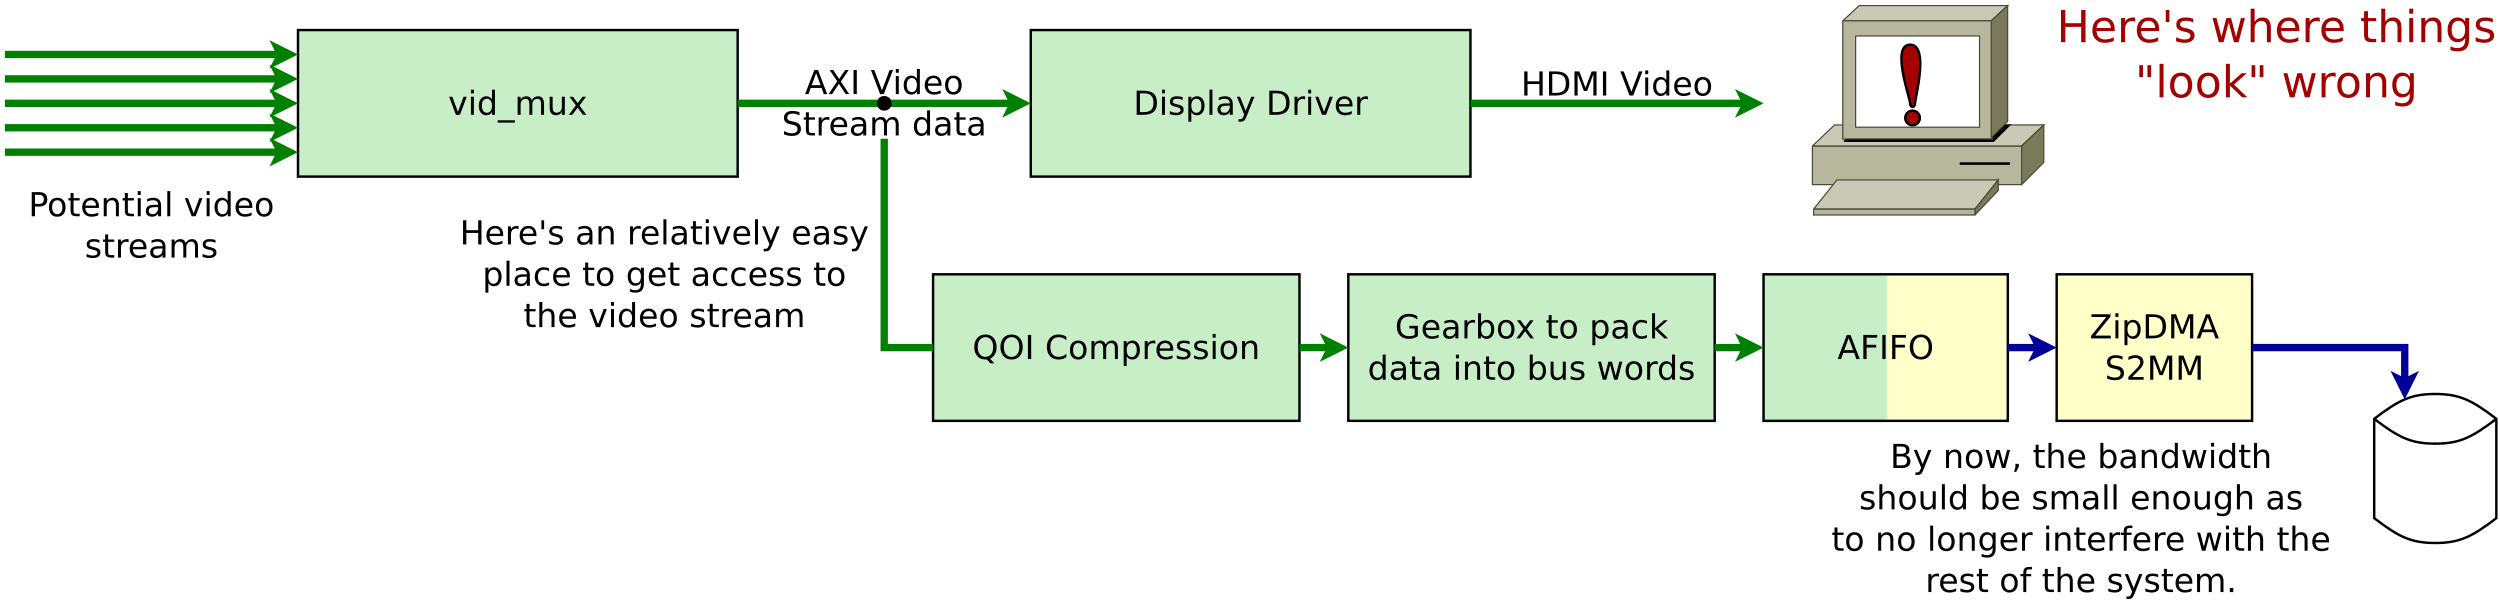 <?xml version="1.0" encoding="UTF-8"?>
<svg xmlns="http://www.w3.org/2000/svg" xmlns:xlink="http://www.w3.org/1999/xlink" width="2047pt" height="492pt" viewBox="0 0 2047 492" version="1.1">
<defs>
<g>
<symbol overflow="visible" id="glyph0-0">
<path style="stroke:none;" d="M 1.344 4.781 L 1.344 -19.109 L 14.891 -19.109 L 14.891 4.781 Z M 2.875 3.281 L 13.391 3.281 L 13.391 -17.578 L 2.875 -17.578 Z M 2.875 3.281 "/>
</symbol>
<symbol overflow="visible" id="glyph0-1">
<path style="stroke:none;" d="M 0.812 -14.812 L 3.391 -14.812 L 8.016 -2.375 L 12.641 -14.812 L 15.234 -14.812 L 9.672 0 L 6.359 0 Z M 0.812 -14.812 "/>
</symbol>
<symbol overflow="visible" id="glyph0-2">
<path style="stroke:none;" d="M 2.547 -14.812 L 4.984 -14.812 L 4.984 0 L 2.547 0 Z M 2.547 -20.578 L 4.984 -20.578 L 4.984 -17.5 L 2.547 -17.5 Z M 2.547 -20.578 "/>
</symbol>
<symbol overflow="visible" id="glyph0-3">
<path style="stroke:none;" d="M 12.297 -12.562 L 12.297 -20.578 L 14.734 -20.578 L 14.734 0 L 12.297 0 L 12.297 -2.219 C 11.785 -1.344 11.141 -0.688 10.359 -0.25 C 9.578 0.176 8.641 0.391 7.547 0.391 C 5.766 0.391 4.312 -0.32 3.188 -1.75 C 2.062 -3.188 1.5 -5.066 1.5 -7.391 C 1.5 -9.723 2.062 -11.602 3.188 -13.031 C 4.312 -14.457 5.766 -15.172 7.547 -15.172 C 8.641 -15.172 9.578 -14.957 10.359 -14.531 C 11.141 -14.102 11.785 -13.445 12.297 -12.562 Z M 4.016 -7.391 C 4.016 -5.598 4.379 -4.191 5.109 -3.172 C 5.848 -2.16 6.863 -1.656 8.156 -1.656 C 9.438 -1.656 10.445 -2.16 11.188 -3.172 C 11.926 -4.191 12.297 -5.598 12.297 -7.391 C 12.297 -9.18 11.926 -10.586 11.188 -11.609 C 10.445 -12.629 9.438 -13.141 8.156 -13.141 C 6.863 -13.141 5.848 -12.629 5.109 -11.609 C 4.379 -10.586 4.016 -9.18 4.016 -7.391 Z M 4.016 -7.391 "/>
</symbol>
<symbol overflow="visible" id="glyph0-4">
<path style="stroke:none;" d="M 13.812 4.5 L 13.812 6.391 L -0.266 6.391 L -0.266 4.5 Z M 13.812 4.5 "/>
</symbol>
<symbol overflow="visible" id="glyph0-5">
<path style="stroke:none;" d="M 14.094 -11.969 C 14.695 -13.062 15.422 -13.867 16.266 -14.391 C 17.117 -14.91 18.117 -15.172 19.266 -15.172 C 20.805 -15.172 21.992 -14.629 22.828 -13.547 C 23.672 -12.473 24.094 -10.938 24.094 -8.938 L 24.094 0 L 21.641 0 L 21.641 -8.859 C 21.641 -10.285 21.391 -11.344 20.891 -12.031 C 20.391 -12.719 19.625 -13.062 18.594 -13.062 C 17.332 -13.062 16.332 -12.641 15.594 -11.797 C 14.863 -10.961 14.5 -9.82 14.5 -8.375 L 14.5 0 L 12.047 0 L 12.047 -8.859 C 12.047 -10.285 11.797 -11.344 11.297 -12.031 C 10.797 -12.719 10.02 -13.062 8.969 -13.062 C 7.727 -13.062 6.738 -12.641 6 -11.797 C 5.27 -10.953 4.906 -9.812 4.906 -8.375 L 4.906 0 L 2.453 0 L 2.453 -14.812 L 4.906 -14.812 L 4.906 -12.516 C 5.457 -13.422 6.117 -14.086 6.891 -14.516 C 7.672 -14.953 8.598 -15.172 9.672 -15.172 C 10.742 -15.172 11.656 -14.895 12.406 -14.344 C 13.164 -13.801 13.727 -13.008 14.094 -11.969 Z M 14.094 -11.969 "/>
</symbol>
<symbol overflow="visible" id="glyph0-6">
<path style="stroke:none;" d="M 2.297 -5.844 L 2.297 -14.812 L 4.734 -14.812 L 4.734 -5.938 C 4.734 -4.539 5.004 -3.488 5.547 -2.781 C 6.098 -2.082 6.922 -1.734 8.016 -1.734 C 9.328 -1.734 10.363 -2.148 11.125 -2.984 C 11.895 -3.828 12.281 -4.973 12.281 -6.422 L 12.281 -14.812 L 14.719 -14.812 L 14.719 0 L 12.281 0 L 12.281 -2.281 C 11.688 -1.375 11 -0.703 10.219 -0.266 C 9.438 0.172 8.531 0.391 7.5 0.391 C 5.801 0.391 4.508 -0.141 3.625 -1.203 C 2.738 -2.266 2.297 -3.812 2.297 -5.844 Z M 8.422 -15.172 Z M 8.422 -15.172 "/>
</symbol>
<symbol overflow="visible" id="glyph0-7">
<path style="stroke:none;" d="M 14.875 -14.812 L 9.516 -7.609 L 15.141 0 L 12.281 0 L 7.969 -5.828 L 3.656 0 L 0.781 0 L 6.531 -7.75 L 1.266 -14.812 L 4.141 -14.812 L 8.062 -9.531 L 12 -14.812 Z M 14.875 -14.812 "/>
</symbol>
<symbol overflow="visible" id="glyph0-8">
<path style="stroke:none;" d="M 5.328 -17.562 L 5.328 -2.203 L 8.562 -2.203 C 11.281 -2.203 13.27 -2.816 14.531 -4.047 C 15.801 -5.285 16.438 -7.234 16.438 -9.891 C 16.438 -12.535 15.801 -14.473 14.531 -15.703 C 13.27 -16.941 11.281 -17.562 8.562 -17.562 Z M 2.656 -19.75 L 8.156 -19.75 C 11.977 -19.75 14.785 -18.953 16.578 -17.359 C 18.367 -15.766 19.266 -13.273 19.266 -9.891 C 19.266 -6.484 18.363 -3.984 16.562 -2.391 C 14.758 -0.797 11.957 0 8.156 0 L 2.656 0 Z M 2.656 -19.75 "/>
</symbol>
<symbol overflow="visible" id="glyph0-9">
<path style="stroke:none;" d="M 12 -14.375 L 12 -12.078 C 11.312 -12.43 10.598 -12.695 9.859 -12.875 C 9.117 -13.051 8.348 -13.141 7.547 -13.141 C 6.336 -13.141 5.43 -12.953 4.828 -12.578 C 4.223 -12.211 3.922 -11.66 3.922 -10.922 C 3.922 -10.348 4.133 -9.898 4.562 -9.578 C 5 -9.266 5.875 -8.961 7.188 -8.672 L 8.016 -8.484 C 9.742 -8.109 10.973 -7.582 11.703 -6.906 C 12.43 -6.238 12.797 -5.301 12.797 -4.094 C 12.797 -2.719 12.25 -1.625 11.156 -0.812 C 10.07 -0.008 8.578 0.391 6.672 0.391 C 5.879 0.391 5.051 0.312 4.188 0.156 C 3.32 0 2.414 -0.234 1.469 -0.547 L 1.469 -3.062 C 2.363 -2.594 3.25 -2.238 4.125 -2 C 5 -1.77 5.863 -1.656 6.719 -1.656 C 7.863 -1.656 8.742 -1.848 9.359 -2.234 C 9.984 -2.629 10.297 -3.188 10.297 -3.906 C 10.297 -4.562 10.07 -5.066 9.625 -5.422 C 9.176 -5.773 8.195 -6.113 6.688 -6.438 L 5.844 -6.641 C 4.332 -6.961 3.242 -7.453 2.578 -8.109 C 1.91 -8.766 1.578 -9.664 1.578 -10.812 C 1.578 -12.207 2.066 -13.281 3.047 -14.031 C 4.035 -14.789 5.441 -15.172 7.266 -15.172 C 8.16 -15.172 9.004 -15.102 9.797 -14.969 C 10.598 -14.844 11.332 -14.645 12 -14.375 Z M 12 -14.375 "/>
</symbol>
<symbol overflow="visible" id="glyph0-10">
<path style="stroke:none;" d="M 4.906 -2.219 L 4.906 5.641 L 2.453 5.641 L 2.453 -14.812 L 4.906 -14.812 L 4.906 -12.562 C 5.414 -13.445 6.062 -14.102 6.844 -14.531 C 7.625 -14.957 8.555 -15.172 9.641 -15.172 C 11.441 -15.172 12.906 -14.457 14.031 -13.031 C 15.156 -11.602 15.719 -9.723 15.719 -7.391 C 15.719 -5.066 15.156 -3.188 14.031 -1.75 C 12.906 -0.32 11.441 0.391 9.641 0.391 C 8.555 0.391 7.625 0.176 6.844 -0.25 C 6.062 -0.688 5.414 -1.344 4.906 -2.219 Z M 13.188 -7.391 C 13.188 -9.18 12.816 -10.586 12.078 -11.609 C 11.348 -12.629 10.336 -13.141 9.047 -13.141 C 7.766 -13.141 6.754 -12.629 6.016 -11.609 C 5.273 -10.586 4.906 -9.18 4.906 -7.391 C 4.906 -5.598 5.273 -4.191 6.016 -3.172 C 6.754 -2.16 7.766 -1.656 9.047 -1.656 C 10.336 -1.656 11.348 -2.16 12.078 -3.172 C 12.816 -4.191 13.188 -5.598 13.188 -7.391 Z M 13.188 -7.391 "/>
</symbol>
<symbol overflow="visible" id="glyph0-11">
<path style="stroke:none;" d="M 2.547 -20.578 L 4.984 -20.578 L 4.984 0 L 2.547 0 Z M 2.547 -20.578 "/>
</symbol>
<symbol overflow="visible" id="glyph0-12">
<path style="stroke:none;" d="M 9.281 -7.453 C 7.32 -7.453 5.961 -7.223 5.203 -6.766 C 4.441 -6.316 4.062 -5.551 4.062 -4.469 C 4.062 -3.602 4.344 -2.914 4.906 -2.406 C 5.477 -1.906 6.254 -1.656 7.234 -1.656 C 8.586 -1.656 9.672 -2.133 10.484 -3.094 C 11.297 -4.051 11.703 -5.32 11.703 -6.906 L 11.703 -7.453 Z M 14.141 -8.453 L 14.141 0 L 11.703 0 L 11.703 -2.25 C 11.148 -1.352 10.457 -0.688 9.625 -0.25 C 8.801 0.176 7.789 0.391 6.594 0.391 C 5.07 0.391 3.863 -0.035 2.969 -0.891 C 2.07 -1.742 1.625 -2.883 1.625 -4.312 C 1.625 -5.977 2.18 -7.234 3.297 -8.078 C 4.41 -8.93 6.078 -9.359 8.297 -9.359 L 11.703 -9.359 L 11.703 -9.594 C 11.703 -10.707 11.332 -11.57 10.594 -12.188 C 9.863 -12.801 8.832 -13.109 7.5 -13.109 C 6.656 -13.109 5.832 -13.004 5.031 -12.797 C 4.227 -12.598 3.457 -12.297 2.719 -11.891 L 2.719 -14.141 C 3.602 -14.484 4.461 -14.738 5.297 -14.906 C 6.141 -15.082 6.957 -15.172 7.75 -15.172 C 9.895 -15.172 11.492 -14.613 12.547 -13.5 C 13.609 -12.395 14.141 -10.711 14.141 -8.453 Z M 14.141 -8.453 "/>
</symbol>
<symbol overflow="visible" id="glyph0-13">
<path style="stroke:none;" d="M 8.719 1.375 C 8.031 3.133 7.359 4.285 6.703 4.828 C 6.055 5.367 5.188 5.641 4.094 5.641 L 2.141 5.641 L 2.141 3.594 L 3.578 3.594 C 4.242 3.594 4.758 3.43 5.125 3.109 C 5.5 2.797 5.91 2.051 6.359 0.875 L 6.797 -0.234 L 0.812 -14.812 L 3.391 -14.812 L 8.016 -3.234 L 12.641 -14.812 L 15.234 -14.812 Z M 8.719 1.375 "/>
</symbol>
<symbol overflow="visible" id="glyph0-14">
<path style="stroke:none;" d=""/>
</symbol>
<symbol overflow="visible" id="glyph0-15">
<path style="stroke:none;" d="M 11.141 -12.547 C 10.867 -12.703 10.57 -12.816 10.25 -12.891 C 9.926 -12.961 9.57 -13 9.188 -13 C 7.812 -13 6.754 -12.551 6.016 -11.656 C 5.273 -10.758 4.906 -9.477 4.906 -7.812 L 4.906 0 L 2.453 0 L 2.453 -14.812 L 4.906 -14.812 L 4.906 -12.516 C 5.414 -13.41 6.082 -14.078 6.906 -14.516 C 7.727 -14.953 8.723 -15.172 9.891 -15.172 C 10.055 -15.172 10.238 -15.16 10.438 -15.141 C 10.645 -15.117 10.875 -15.086 11.125 -15.047 Z M 11.141 -12.547 "/>
</symbol>
<symbol overflow="visible" id="glyph0-16">
<path style="stroke:none;" d="M 15.234 -8.016 L 15.234 -6.828 L 4.031 -6.828 C 4.133 -5.148 4.641 -3.875 5.547 -3 C 6.453 -2.125 7.711 -1.688 9.328 -1.688 C 10.266 -1.688 11.172 -1.801 12.047 -2.031 C 12.922 -2.258 13.789 -2.602 14.656 -3.062 L 14.656 -0.75 C 13.781 -0.383 12.883 -0.102 11.969 0.094 C 11.051 0.289 10.125 0.391 9.188 0.391 C 6.82 0.391 4.945 -0.297 3.562 -1.672 C 2.188 -3.055 1.5 -4.922 1.5 -7.266 C 1.5 -9.691 2.148 -11.613 3.453 -13.031 C 4.766 -14.457 6.535 -15.172 8.766 -15.172 C 10.754 -15.172 12.328 -14.531 13.484 -13.25 C 14.648 -11.969 15.234 -10.223 15.234 -8.016 Z M 12.797 -8.734 C 12.773 -10.066 12.398 -11.129 11.672 -11.922 C 10.941 -12.711 9.977 -13.109 8.781 -13.109 C 7.426 -13.109 6.336 -12.723 5.516 -11.953 C 4.703 -11.191 4.234 -10.113 4.109 -8.719 Z M 12.797 -8.734 "/>
</symbol>
<symbol overflow="visible" id="glyph0-17">
<path style="stroke:none;" d="M 2.656 -19.75 L 5.328 -19.75 L 5.328 -11.656 L 15.047 -11.656 L 15.047 -19.75 L 17.719 -19.75 L 17.719 0 L 15.047 0 L 15.047 -9.406 L 5.328 -9.406 L 5.328 0 L 2.656 0 Z M 2.656 -19.75 "/>
</symbol>
<symbol overflow="visible" id="glyph0-18">
<path style="stroke:none;" d="M 2.656 -19.75 L 6.641 -19.75 L 11.688 -6.312 L 16.75 -19.75 L 20.734 -19.75 L 20.734 0 L 18.125 0 L 18.125 -17.344 L 13.031 -3.797 L 10.344 -3.797 L 5.25 -17.344 L 5.25 0 L 2.656 0 Z M 2.656 -19.75 "/>
</symbol>
<symbol overflow="visible" id="glyph0-19">
<path style="stroke:none;" d="M 2.656 -19.75 L 5.328 -19.75 L 5.328 0 L 2.656 0 Z M 2.656 -19.75 "/>
</symbol>
<symbol overflow="visible" id="glyph0-20">
<path style="stroke:none;" d="M 7.75 0 L 0.219 -19.75 L 3 -19.75 L 9.266 -3.125 L 15.531 -19.75 L 18.312 -19.75 L 10.781 0 Z M 7.75 0 "/>
</symbol>
<symbol overflow="visible" id="glyph0-21">
<path style="stroke:none;" d="M 8.297 -13.109 C 6.992 -13.109 5.961 -12.598 5.203 -11.578 C 4.441 -10.555 4.062 -9.16 4.062 -7.391 C 4.062 -5.617 4.438 -4.223 5.188 -3.203 C 5.945 -2.191 6.984 -1.688 8.297 -1.688 C 9.586 -1.688 10.613 -2.195 11.375 -3.219 C 12.133 -4.238 12.516 -5.629 12.516 -7.391 C 12.516 -9.148 12.133 -10.539 11.375 -11.562 C 10.613 -12.594 9.586 -13.109 8.297 -13.109 Z M 8.297 -15.172 C 10.41 -15.172 12.07 -14.484 13.281 -13.109 C 14.488 -11.734 15.094 -9.828 15.094 -7.391 C 15.094 -4.961 14.488 -3.055 13.281 -1.672 C 12.07 -0.297 10.41 0.391 8.297 0.391 C 6.172 0.391 4.504 -0.297 3.297 -1.672 C 2.098 -3.055 1.5 -4.961 1.5 -7.391 C 1.5 -9.828 2.098 -11.734 3.297 -13.109 C 4.504 -14.484 6.172 -15.172 8.297 -15.172 Z M 8.297 -15.172 "/>
</symbol>
<symbol overflow="visible" id="glyph0-22">
<path style="stroke:none;" d="M 5.328 -17.562 L 5.328 -10.141 L 8.688 -10.141 C 9.938 -10.141 10.898 -10.457 11.578 -11.094 C 12.254 -11.738 12.594 -12.656 12.594 -13.844 C 12.594 -15.031 12.254 -15.945 11.578 -16.594 C 10.898 -17.238 9.938 -17.562 8.688 -17.562 Z M 2.656 -19.75 L 8.688 -19.75 C 10.906 -19.75 12.578 -19.25 13.703 -18.25 C 14.836 -17.25 15.406 -15.781 15.406 -13.844 C 15.406 -11.895 14.836 -10.422 13.703 -9.422 C 12.578 -8.43 10.906 -7.938 8.688 -7.938 L 5.328 -7.938 L 5.328 0 L 2.656 0 Z M 2.656 -19.75 "/>
</symbol>
<symbol overflow="visible" id="glyph0-23">
<path style="stroke:none;" d="M 4.969 -19.031 L 4.969 -14.812 L 9.969 -14.812 L 9.969 -12.922 L 4.969 -12.922 L 4.969 -4.875 C 4.969 -3.664 5.129 -2.891 5.453 -2.547 C 5.785 -2.203 6.457 -2.031 7.469 -2.031 L 9.969 -2.031 L 9.969 0 L 7.469 0 C 5.594 0 4.297 -0.348 3.578 -1.047 C 2.867 -1.754 2.516 -3.031 2.516 -4.875 L 2.516 -12.922 L 0.734 -12.922 L 0.734 -14.812 L 2.516 -14.812 L 2.516 -19.031 Z M 4.969 -19.031 "/>
</symbol>
<symbol overflow="visible" id="glyph0-24">
<path style="stroke:none;" d="M 14.875 -8.938 L 14.875 0 L 12.438 0 L 12.438 -8.859 C 12.438 -10.266 12.16 -11.316 11.609 -12.016 C 11.066 -12.711 10.25 -13.062 9.156 -13.062 C 7.844 -13.062 6.805 -12.641 6.047 -11.797 C 5.285 -10.961 4.906 -9.82 4.906 -8.375 L 4.906 0 L 2.453 0 L 2.453 -14.812 L 4.906 -14.812 L 4.906 -12.516 C 5.488 -13.398 6.176 -14.062 6.969 -14.5 C 7.758 -14.945 8.672 -15.172 9.703 -15.172 C 11.398 -15.172 12.688 -14.645 13.562 -13.594 C 14.438 -12.539 14.875 -10.988 14.875 -8.938 Z M 14.875 -8.938 "/>
</symbol>
<symbol overflow="visible" id="glyph0-25">
<path style="stroke:none;" d="M 10.672 -17.938 C 8.734 -17.938 7.191 -17.211 6.047 -15.766 C 4.91 -14.316 4.344 -12.348 4.344 -9.859 C 4.344 -7.367 4.91 -5.398 6.047 -3.953 C 7.191 -2.504 8.734 -1.781 10.672 -1.781 C 12.617 -1.781 14.156 -2.504 15.281 -3.953 C 16.414 -5.398 16.984 -7.367 16.984 -9.859 C 16.984 -12.348 16.414 -14.316 15.281 -15.766 C 14.156 -17.211 12.617 -17.938 10.672 -17.938 Z M 14.422 -0.359 L 17.938 3.5 L 14.719 3.5 L 11.781 0.328 C 11.488 0.348 11.266 0.363 11.109 0.375 C 10.961 0.383 10.816 0.391 10.672 0.391 C 7.898 0.391 5.68 -0.535 4.016 -2.391 C 2.348 -4.254 1.516 -6.742 1.516 -9.859 C 1.516 -12.984 2.348 -15.473 4.016 -17.328 C 5.68 -19.18 7.898 -20.109 10.672 -20.109 C 13.441 -20.109 15.656 -19.18 17.312 -17.328 C 18.969 -15.473 19.797 -12.984 19.797 -9.859 C 19.797 -7.566 19.336 -5.602 18.422 -3.969 C 17.504 -2.332 16.172 -1.129 14.422 -0.359 Z M 14.422 -0.359 "/>
</symbol>
<symbol overflow="visible" id="glyph0-26">
<path style="stroke:none;" d="M 10.672 -17.938 C 8.734 -17.938 7.191 -17.211 6.047 -15.766 C 4.91 -14.316 4.344 -12.348 4.344 -9.859 C 4.344 -7.367 4.91 -5.398 6.047 -3.953 C 7.191 -2.504 8.734 -1.781 10.672 -1.781 C 12.617 -1.781 14.156 -2.504 15.281 -3.953 C 16.414 -5.398 16.984 -7.367 16.984 -9.859 C 16.984 -12.348 16.414 -14.316 15.281 -15.766 C 14.156 -17.211 12.617 -17.938 10.672 -17.938 Z M 10.672 -20.109 C 13.441 -20.109 15.656 -19.18 17.312 -17.328 C 18.969 -15.473 19.797 -12.984 19.797 -9.859 C 19.797 -6.742 18.969 -4.254 17.312 -2.391 C 15.656 -0.535 13.441 0.391 10.672 0.391 C 7.898 0.391 5.68 -0.535 4.016 -2.391 C 2.348 -4.242 1.516 -6.734 1.516 -9.859 C 1.516 -12.984 2.348 -15.473 4.016 -17.328 C 5.68 -19.18 7.898 -20.109 10.672 -20.109 Z M 10.672 -20.109 "/>
</symbol>
<symbol overflow="visible" id="glyph0-27">
<path style="stroke:none;" d="M 17.453 -18.234 L 17.453 -15.406 C 16.547 -16.25 15.582 -16.875 14.562 -17.281 C 13.551 -17.695 12.473 -17.906 11.328 -17.906 C 9.066 -17.906 7.336 -17.211 6.141 -15.828 C 4.941 -14.453 4.344 -12.461 4.344 -9.859 C 4.344 -7.254 4.941 -5.258 6.141 -3.875 C 7.336 -2.5 9.066 -1.812 11.328 -1.812 C 12.473 -1.812 13.551 -2.02 14.562 -2.438 C 15.582 -2.852 16.547 -3.477 17.453 -4.312 L 17.453 -1.516 C 16.516 -0.879 15.52 -0.398 14.469 -0.078 C 13.426 0.234 12.328 0.391 11.172 0.391 C 8.18 0.391 5.82 -0.523 4.094 -2.359 C 2.375 -4.191 1.516 -6.691 1.516 -9.859 C 1.516 -13.035 2.375 -15.535 4.094 -17.359 C 5.82 -19.191 8.18 -20.109 11.172 -20.109 C 12.348 -20.109 13.457 -19.953 14.5 -19.641 C 15.551 -19.328 16.535 -18.859 17.453 -18.234 Z M 17.453 -18.234 "/>
</symbol>
<symbol overflow="visible" id="glyph0-28">
<path style="stroke:none;" d="M 9.266 -17.125 L 5.641 -7.297 L 12.906 -7.297 Z M 7.75 -19.75 L 10.781 -19.75 L 18.312 0 L 15.531 0 L 13.734 -5.062 L 4.828 -5.062 L 3.031 0 L 0.219 0 Z M 7.75 -19.75 "/>
</symbol>
<symbol overflow="visible" id="glyph0-29">
<path style="stroke:none;" d="M 2.656 -19.75 L 14.016 -19.75 L 14.016 -17.5 L 5.328 -17.5 L 5.328 -11.688 L 13.156 -11.688 L 13.156 -9.438 L 5.328 -9.438 L 5.328 0 L 2.656 0 Z M 2.656 -19.75 "/>
</symbol>
<symbol overflow="visible" id="glyph0-30">
<path style="stroke:none;" d="M 16.125 -2.812 L 16.125 -8.125 L 11.766 -8.125 L 11.766 -10.312 L 18.766 -10.312 L 18.766 -1.844 C 17.734 -1.102 16.598 -0.547 15.359 -0.172 C 14.117 0.203 12.789 0.391 11.375 0.391 C 8.289 0.391 5.875 -0.508 4.125 -2.312 C 2.383 -4.125 1.516 -6.641 1.516 -9.859 C 1.516 -13.086 2.383 -15.602 4.125 -17.406 C 5.875 -19.207 8.289 -20.109 11.375 -20.109 C 12.664 -20.109 13.891 -19.945 15.047 -19.625 C 16.203 -19.312 17.27 -18.848 18.25 -18.234 L 18.25 -15.391 C 17.27 -16.223 16.223 -16.848 15.109 -17.266 C 13.992 -17.691 12.828 -17.906 11.609 -17.906 C 9.191 -17.906 7.375 -17.227 6.156 -15.875 C 4.945 -14.531 4.344 -12.523 4.344 -9.859 C 4.344 -7.191 4.945 -5.18 6.156 -3.828 C 7.375 -2.484 9.191 -1.812 11.609 -1.812 C 12.547 -1.812 13.383 -1.891 14.125 -2.047 C 14.863 -2.211 15.531 -2.469 16.125 -2.812 Z M 16.125 -2.812 "/>
</symbol>
<symbol overflow="visible" id="glyph0-31">
<path style="stroke:none;" d="M 13.188 -7.391 C 13.188 -9.18 12.816 -10.586 12.078 -11.609 C 11.348 -12.629 10.336 -13.141 9.047 -13.141 C 7.766 -13.141 6.754 -12.629 6.016 -11.609 C 5.273 -10.586 4.906 -9.18 4.906 -7.391 C 4.906 -5.598 5.273 -4.191 6.016 -3.172 C 6.754 -2.16 7.766 -1.656 9.047 -1.656 C 10.336 -1.656 11.348 -2.16 12.078 -3.172 C 12.816 -4.191 13.188 -5.598 13.188 -7.391 Z M 4.906 -12.562 C 5.414 -13.445 6.062 -14.102 6.844 -14.531 C 7.625 -14.957 8.555 -15.172 9.641 -15.172 C 11.441 -15.172 12.906 -14.457 14.031 -13.031 C 15.156 -11.602 15.719 -9.723 15.719 -7.391 C 15.719 -5.066 15.156 -3.188 14.031 -1.75 C 12.906 -0.32 11.441 0.391 9.641 0.391 C 8.555 0.391 7.625 0.176 6.844 -0.25 C 6.062 -0.688 5.414 -1.344 4.906 -2.219 L 4.906 0 L 2.453 0 L 2.453 -20.578 L 4.906 -20.578 Z M 4.906 -12.562 "/>
</symbol>
<symbol overflow="visible" id="glyph0-32">
<path style="stroke:none;" d="M 13.219 -14.25 L 13.219 -11.969 C 12.531 -12.352 11.836 -12.641 11.141 -12.828 C 10.453 -13.016 9.754 -13.109 9.047 -13.109 C 7.473 -13.109 6.25 -12.609 5.375 -11.609 C 4.5 -10.609 4.062 -9.203 4.062 -7.391 C 4.062 -5.586 4.5 -4.188 5.375 -3.188 C 6.25 -2.188 7.473 -1.688 9.047 -1.688 C 9.754 -1.688 10.453 -1.781 11.141 -1.969 C 11.836 -2.156 12.531 -2.438 13.219 -2.812 L 13.219 -0.562 C 12.539 -0.25 11.836 -0.016 11.109 0.141 C 10.379 0.305 9.602 0.391 8.781 0.391 C 6.551 0.391 4.781 -0.312 3.469 -1.719 C 2.156 -3.125 1.5 -5.016 1.5 -7.391 C 1.5 -9.805 2.16 -11.707 3.484 -13.094 C 4.816 -14.477 6.633 -15.172 8.938 -15.172 C 9.688 -15.172 10.414 -15.094 11.125 -14.938 C 11.844 -14.789 12.539 -14.562 13.219 -14.25 Z M 13.219 -14.25 "/>
</symbol>
<symbol overflow="visible" id="glyph0-33">
<path style="stroke:none;" d="M 2.453 -20.578 L 4.906 -20.578 L 4.906 -8.422 L 12.172 -14.812 L 15.281 -14.812 L 7.422 -7.891 L 15.609 0 L 12.438 0 L 4.906 -7.234 L 4.906 0 L 2.453 0 Z M 2.453 -20.578 "/>
</symbol>
<symbol overflow="visible" id="glyph0-34">
<path style="stroke:none;" d="M 1.141 -14.812 L 3.578 -14.812 L 6.609 -3.25 L 9.641 -14.812 L 12.516 -14.812 L 15.562 -3.25 L 18.594 -14.812 L 21.016 -14.812 L 17.141 0 L 14.281 0 L 11.094 -12.141 L 7.891 0 L 5.016 0 Z M 1.141 -14.812 "/>
</symbol>
<symbol overflow="visible" id="glyph0-35">
<path style="stroke:none;" d="M 1.516 -19.75 L 17.047 -19.75 L 17.047 -17.719 L 4.547 -2.25 L 17.344 -2.25 L 17.344 0 L 1.219 0 L 1.219 -2.031 L 13.703 -17.5 L 1.516 -17.5 Z M 1.516 -19.75 "/>
</symbol>
<symbol overflow="visible" id="glyph0-36">
<path style="stroke:none;" d="M 14.5 -19.109 L 14.5 -16.5 C 13.488 -16.977 12.531 -17.336 11.625 -17.578 C 10.727 -17.816 9.859 -17.938 9.016 -17.938 C 7.566 -17.938 6.445 -17.656 5.656 -17.094 C 4.863 -16.531 4.469 -15.727 4.469 -14.688 C 4.469 -13.812 4.727 -13.148 5.25 -12.703 C 5.781 -12.254 6.773 -11.895 8.234 -11.625 L 9.859 -11.297 C 11.848 -10.922 13.316 -10.254 14.266 -9.297 C 15.211 -8.336 15.688 -7.055 15.688 -5.453 C 15.688 -3.535 15.047 -2.082 13.766 -1.094 C 12.484 -0.102 10.602 0.391 8.125 0.391 C 7.188 0.391 6.191 0.281 5.141 0.062 C 4.086 -0.145 2.992 -0.457 1.859 -0.875 L 1.859 -3.625 C 2.953 -3.02 4.016 -2.562 5.047 -2.25 C 6.086 -1.938 7.113 -1.781 8.125 -1.781 C 9.645 -1.781 10.82 -2.078 11.656 -2.672 C 12.488 -3.273 12.906 -4.133 12.906 -5.25 C 12.906 -6.219 12.602 -6.973 12 -7.516 C 11.406 -8.066 10.43 -8.484 9.078 -8.766 L 7.453 -9.078 C 5.453 -9.473 4.004 -10.094 3.109 -10.938 C 2.223 -11.781 1.781 -12.957 1.781 -14.469 C 1.781 -16.219 2.395 -17.594 3.625 -18.594 C 4.863 -19.602 6.562 -20.109 8.719 -20.109 C 9.645 -20.109 10.586 -20.023 11.547 -19.859 C 12.504 -19.691 13.488 -19.441 14.5 -19.109 Z M 14.5 -19.109 "/>
</symbol>
<symbol overflow="visible" id="glyph0-37">
<path style="stroke:none;" d="M 5.203 -2.25 L 14.531 -2.25 L 14.531 0 L 1.984 0 L 1.984 -2.25 C 2.992 -3.301 4.375 -4.707 6.125 -6.469 C 7.883 -8.238 8.988 -9.379 9.438 -9.891 C 10.289 -10.859 10.883 -11.672 11.219 -12.328 C 11.562 -12.992 11.734 -13.648 11.734 -14.297 C 11.734 -15.348 11.363 -16.203 10.625 -16.859 C 9.895 -17.523 8.938 -17.859 7.75 -17.859 C 6.914 -17.859 6.031 -17.711 5.094 -17.422 C 4.164 -17.129 3.172 -16.688 2.109 -16.094 L 2.109 -18.797 C 3.191 -19.234 4.195 -19.562 5.125 -19.781 C 6.062 -20 6.922 -20.109 7.703 -20.109 C 9.742 -20.109 11.375 -19.598 12.594 -18.578 C 13.812 -17.555 14.422 -16.188 14.422 -14.469 C 14.422 -13.656 14.266 -12.883 13.953 -12.156 C 13.648 -11.438 13.098 -10.582 12.297 -9.594 C 12.078 -9.332 11.375 -8.594 10.188 -7.375 C 9.008 -6.156 7.348 -4.445 5.203 -2.25 Z M 5.203 -2.25 "/>
</symbol>
<symbol overflow="visible" id="glyph0-38">
<path style="stroke:none;" d="M 4.859 -19.75 L 4.859 -12.406 L 2.609 -12.406 L 2.609 -19.75 Z M 4.859 -19.75 "/>
</symbol>
<symbol overflow="visible" id="glyph0-39">
<path style="stroke:none;" d="M 12.297 -7.578 C 12.297 -9.336 11.93 -10.703 11.203 -11.672 C 10.484 -12.648 9.469 -13.141 8.156 -13.141 C 6.844 -13.141 5.82 -12.648 5.094 -11.672 C 4.375 -10.703 4.016 -9.336 4.016 -7.578 C 4.016 -5.828 4.375 -4.461 5.094 -3.484 C 5.82 -2.516 6.844 -2.031 8.156 -2.031 C 9.469 -2.031 10.484 -2.516 11.203 -3.484 C 11.93 -4.461 12.297 -5.828 12.297 -7.578 Z M 14.734 -1.844 C 14.734 0.676 14.172 2.551 13.047 3.781 C 11.93 5.02 10.219 5.641 7.906 5.641 C 7.051 5.641 6.242 5.57 5.484 5.438 C 4.734 5.312 4 5.117 3.281 4.859 L 3.281 2.484 C 4 2.867 4.703 3.156 5.391 3.344 C 6.086 3.531 6.801 3.625 7.531 3.625 C 9.125 3.625 10.316 3.207 11.109 2.375 C 11.898 1.539 12.297 0.281 12.297 -1.406 L 12.297 -2.609 C 11.797 -1.734 11.148 -1.078 10.359 -0.641 C 9.578 -0.211 8.641 0 7.547 0 C 5.734 0 4.27 -0.691 3.156 -2.078 C 2.051 -3.461 1.5 -5.297 1.5 -7.578 C 1.5 -9.867 2.051 -11.707 3.156 -13.094 C 4.27 -14.477 5.734 -15.172 7.547 -15.172 C 8.641 -15.172 9.578 -14.953 10.359 -14.516 C 11.148 -14.086 11.797 -13.438 12.297 -12.562 L 12.297 -14.812 L 14.734 -14.812 Z M 14.734 -1.844 "/>
</symbol>
<symbol overflow="visible" id="glyph0-40">
<path style="stroke:none;" d="M 14.875 -8.938 L 14.875 0 L 12.438 0 L 12.438 -8.859 C 12.438 -10.266 12.16 -11.316 11.609 -12.016 C 11.066 -12.711 10.25 -13.062 9.156 -13.062 C 7.844 -13.062 6.805 -12.641 6.047 -11.797 C 5.285 -10.961 4.906 -9.82 4.906 -8.375 L 4.906 0 L 2.453 0 L 2.453 -20.578 L 4.906 -20.578 L 4.906 -12.516 C 5.488 -13.398 6.176 -14.062 6.969 -14.5 C 7.758 -14.945 8.672 -15.172 9.703 -15.172 C 11.398 -15.172 12.688 -14.645 13.562 -13.594 C 14.438 -12.539 14.875 -10.988 14.875 -8.938 Z M 14.875 -8.938 "/>
</symbol>
<symbol overflow="visible" id="glyph0-41">
<path style="stroke:none;" d="M 1.703 -19.75 L 4.578 -19.75 L 9.484 -12.406 L 14.422 -19.75 L 17.297 -19.75 L 10.938 -10.266 L 17.719 0 L 14.844 0 L 9.281 -8.406 L 3.688 0 L 0.812 0 L 7.859 -10.547 Z M 1.703 -19.75 "/>
</symbol>
<symbol overflow="visible" id="glyph0-42">
<path style="stroke:none;" d="M 5.328 -9.438 L 5.328 -2.203 L 9.625 -2.203 C 11.062 -2.203 12.125 -2.5 12.812 -3.094 C 13.5 -3.688 13.844 -4.598 13.844 -5.828 C 13.844 -7.055 13.5 -7.961 12.812 -8.547 C 12.125 -9.141 11.062 -9.438 9.625 -9.438 Z M 5.328 -17.562 L 5.328 -11.609 L 9.281 -11.609 C 10.594 -11.609 11.566 -11.852 12.203 -12.344 C 12.836 -12.832 13.156 -13.578 13.156 -14.578 C 13.156 -15.578 12.836 -16.32 12.203 -16.812 C 11.566 -17.312 10.594 -17.562 9.281 -17.562 Z M 2.656 -19.75 L 9.484 -19.75 C 11.523 -19.75 13.094 -19.328 14.188 -18.484 C 15.289 -17.641 15.844 -16.438 15.844 -14.875 C 15.844 -13.664 15.562 -12.703 15 -11.984 C 14.438 -11.273 13.609 -10.832 12.516 -10.656 C 13.828 -10.363 14.848 -9.77 15.578 -8.875 C 16.305 -7.988 16.672 -6.875 16.672 -5.531 C 16.672 -3.77 16.07 -2.406 14.875 -1.438 C 13.676 -0.477 11.969 0 9.75 0 L 2.656 0 Z M 2.656 -19.75 "/>
</symbol>
<symbol overflow="visible" id="glyph0-43">
<path style="stroke:none;" d="M 3.172 -3.359 L 5.969 -3.359 L 5.969 -1.078 L 3.797 3.156 L 2.094 3.156 L 3.172 -1.078 Z M 3.172 -3.359 "/>
</symbol>
<symbol overflow="visible" id="glyph0-44">
<path style="stroke:none;" d="M 10.047 -20.578 L 10.047 -18.562 L 7.719 -18.562 C 6.852 -18.562 6.25 -18.383 5.906 -18.031 C 5.562 -17.676 5.391 -17.039 5.391 -16.125 L 5.391 -14.812 L 9.406 -14.812 L 9.406 -12.922 L 5.391 -12.922 L 5.391 0 L 2.953 0 L 2.953 -12.922 L 0.625 -12.922 L 0.625 -14.812 L 2.953 -14.812 L 2.953 -15.844 C 2.953 -17.5 3.332 -18.703 4.094 -19.453 C 4.863 -20.203 6.082 -20.578 7.75 -20.578 Z M 10.047 -20.578 "/>
</symbol>
<symbol overflow="visible" id="glyph0-45">
<path style="stroke:none;" d="M 2.891 -3.359 L 5.688 -3.359 L 5.688 0 L 2.891 0 Z M 2.891 -3.359 "/>
</symbol>
<symbol overflow="visible" id="glyph1-0">
<path style="stroke:none;" d="M 1.797 6.391 L 1.797 -25.469 L 19.859 -25.469 L 19.859 6.391 Z M 3.828 4.375 L 17.844 4.375 L 17.844 -23.438 L 3.828 -23.438 Z M 3.828 4.375 "/>
</symbol>
<symbol overflow="visible" id="glyph1-1">
<path style="stroke:none;" d="M 3.547 -26.328 L 7.109 -26.328 L 7.109 -15.547 L 20.062 -15.547 L 20.062 -26.328 L 23.625 -26.328 L 23.625 0 L 20.062 0 L 20.062 -12.547 L 7.109 -12.547 L 7.109 0 L 3.547 0 Z M 3.547 -26.328 "/>
</symbol>
<symbol overflow="visible" id="glyph1-2">
<path style="stroke:none;" d="M 20.297 -10.688 L 20.297 -9.109 L 5.375 -9.109 C 5.52 -6.867 6.191 -5.16 7.391 -3.984 C 8.598 -2.816 10.281 -2.234 12.438 -2.234 C 13.688 -2.234 14.895 -2.383 16.062 -2.688 C 17.227 -3 18.391 -3.461 19.547 -4.078 L 19.547 -1 C 18.379 -0.508 17.18 -0.133 15.953 0.125 C 14.734 0.383 13.492 0.516 12.234 0.516 C 9.086 0.516 6.594 -0.398 4.75 -2.234 C 2.914 -4.066 2 -6.551 2 -9.688 C 2 -12.914 2.867 -15.477 4.609 -17.375 C 6.359 -19.281 8.711 -20.234 11.672 -20.234 C 14.328 -20.234 16.426 -19.375 17.969 -17.656 C 19.52 -15.945 20.297 -13.625 20.297 -10.688 Z M 17.062 -11.641 C 17.031 -13.422 16.531 -14.836 15.562 -15.891 C 14.594 -16.953 13.312 -17.484 11.719 -17.484 C 9.906 -17.484 8.453 -16.969 7.359 -15.938 C 6.273 -14.914 5.648 -13.477 5.484 -11.625 Z M 17.062 -11.641 "/>
</symbol>
<symbol overflow="visible" id="glyph1-3">
<path style="stroke:none;" d="M 14.859 -16.719 C 14.492 -16.938 14.094 -17.094 13.656 -17.188 C 13.227 -17.289 12.754 -17.344 12.234 -17.344 C 10.398 -17.344 8.992 -16.742 8.016 -15.547 C 7.035 -14.359 6.547 -12.645 6.547 -10.406 L 6.547 0 L 3.281 0 L 3.281 -19.75 L 6.547 -19.75 L 6.547 -16.688 C 7.223 -17.883 8.109 -18.773 9.203 -19.359 C 10.297 -19.941 11.625 -20.234 13.188 -20.234 C 13.414 -20.234 13.664 -20.219 13.938 -20.188 C 14.207 -20.156 14.504 -20.113 14.828 -20.062 Z M 14.859 -16.719 "/>
</symbol>
<symbol overflow="visible" id="glyph1-4">
<path style="stroke:none;" d="M 6.469 -26.328 L 6.469 -16.547 L 3.469 -16.547 L 3.469 -26.328 Z M 6.469 -26.328 "/>
</symbol>
<symbol overflow="visible" id="glyph1-5">
<path style="stroke:none;" d="M 16 -19.172 L 16 -16.109 C 15.082 -16.578 14.129 -16.926 13.141 -17.156 C 12.148 -17.395 11.129 -17.516 10.078 -17.516 C 8.461 -17.516 7.25 -17.266 6.438 -16.766 C 5.633 -16.273 5.234 -15.535 5.234 -14.547 C 5.234 -13.797 5.52 -13.207 6.094 -12.781 C 6.676 -12.352 7.836 -11.941 9.578 -11.547 L 10.688 -11.312 C 12.988 -10.812 14.625 -10.109 15.594 -9.203 C 16.57 -8.305 17.062 -7.055 17.062 -5.453 C 17.062 -3.617 16.332 -2.164 14.875 -1.094 C 13.426 -0.02 11.43 0.516 8.891 0.516 C 7.828 0.516 6.723 0.41 5.578 0.203 C 4.43 -0.004 3.223 -0.312 1.953 -0.719 L 1.953 -4.078 C 3.148 -3.453 4.332 -2.984 5.5 -2.672 C 6.664 -2.359 7.816 -2.203 8.953 -2.203 C 10.484 -2.203 11.66 -2.461 12.484 -2.984 C 13.305 -3.516 13.719 -4.254 13.719 -5.203 C 13.719 -6.086 13.422 -6.766 12.828 -7.234 C 12.234 -7.703 10.93 -8.156 8.922 -8.594 L 7.797 -8.859 C 5.785 -9.273 4.332 -9.922 3.438 -10.797 C 2.539 -11.68 2.094 -12.883 2.094 -14.406 C 2.094 -16.27 2.75 -17.707 4.062 -18.719 C 5.383 -19.727 7.258 -20.234 9.688 -20.234 C 10.883 -20.234 12.008 -20.145 13.062 -19.969 C 14.125 -19.789 15.102 -19.523 16 -19.172 Z M 16 -19.172 "/>
</symbol>
<symbol overflow="visible" id="glyph1-6">
<path style="stroke:none;" d=""/>
</symbol>
<symbol overflow="visible" id="glyph1-7">
<path style="stroke:none;" d="M 1.516 -19.75 L 4.766 -19.75 L 8.812 -4.344 L 12.859 -19.75 L 16.688 -19.75 L 20.75 -4.344 L 24.781 -19.75 L 28.031 -19.75 L 22.859 0 L 19.031 0 L 14.781 -16.188 L 10.516 0 L 6.688 0 Z M 1.516 -19.75 "/>
</symbol>
<symbol overflow="visible" id="glyph1-8">
<path style="stroke:none;" d="M 19.828 -11.922 L 19.828 0 L 16.578 0 L 16.578 -11.812 C 16.578 -13.688 16.211 -15.086 15.484 -16.016 C 14.754 -16.941 13.66 -17.406 12.203 -17.406 C 10.453 -17.406 9.07 -16.848 8.062 -15.734 C 7.051 -14.617 6.547 -13.098 6.547 -11.172 L 6.547 0 L 3.281 0 L 3.281 -27.453 L 6.547 -27.453 L 6.547 -16.688 C 7.316 -17.875 8.227 -18.758 9.281 -19.344 C 10.332 -19.938 11.547 -20.234 12.922 -20.234 C 15.191 -20.234 16.91 -19.531 18.078 -18.125 C 19.242 -16.719 19.828 -14.648 19.828 -11.922 Z M 19.828 -11.922 "/>
</symbol>
<symbol overflow="visible" id="glyph1-9">
<path style="stroke:none;" d="M 6.609 -25.359 L 6.609 -19.75 L 13.297 -19.75 L 13.297 -17.234 L 6.609 -17.234 L 6.609 -6.516 C 6.609 -4.898 6.828 -3.863 7.266 -3.406 C 7.711 -2.945 8.613 -2.719 9.969 -2.719 L 13.297 -2.719 L 13.297 0 L 9.969 0 C 7.457 0 5.723 -0.461 4.766 -1.391 C 3.816 -2.328 3.344 -4.035 3.344 -6.516 L 3.344 -17.234 L 0.969 -17.234 L 0.969 -19.75 L 3.344 -19.75 L 3.344 -25.359 Z M 6.609 -25.359 "/>
</symbol>
<symbol overflow="visible" id="glyph1-10">
<path style="stroke:none;" d="M 3.406 -19.75 L 6.656 -19.75 L 6.656 0 L 3.406 0 Z M 3.406 -27.453 L 6.656 -27.453 L 6.656 -23.344 L 3.406 -23.344 Z M 3.406 -27.453 "/>
</symbol>
<symbol overflow="visible" id="glyph1-11">
<path style="stroke:none;" d="M 19.828 -11.922 L 19.828 0 L 16.578 0 L 16.578 -11.812 C 16.578 -13.688 16.211 -15.086 15.484 -16.016 C 14.754 -16.941 13.66 -17.406 12.203 -17.406 C 10.453 -17.406 9.07 -16.848 8.062 -15.734 C 7.051 -14.617 6.547 -13.098 6.547 -11.172 L 6.547 0 L 3.281 0 L 3.281 -19.75 L 6.547 -19.75 L 6.547 -16.688 C 7.316 -17.875 8.227 -18.758 9.281 -19.344 C 10.332 -19.938 11.547 -20.234 12.922 -20.234 C 15.191 -20.234 16.91 -19.531 18.078 -18.125 C 19.242 -16.719 19.828 -14.648 19.828 -11.922 Z M 19.828 -11.922 "/>
</symbol>
<symbol overflow="visible" id="glyph1-12">
<path style="stroke:none;" d="M 16.406 -10.109 C 16.406 -12.461 15.922 -14.285 14.953 -15.578 C 13.984 -16.867 12.617 -17.516 10.859 -17.516 C 9.117 -17.516 7.766 -16.867 6.797 -15.578 C 5.828 -14.285 5.344 -12.461 5.344 -10.109 C 5.344 -7.766 5.828 -5.945 6.797 -4.656 C 7.766 -3.363 9.117 -2.719 10.859 -2.719 C 12.617 -2.719 13.984 -3.363 14.953 -4.656 C 15.922 -5.945 16.406 -7.766 16.406 -10.109 Z M 19.656 -2.453 C 19.656 0.91 18.906 3.41 17.406 5.047 C 15.914 6.691 13.629 7.516 10.547 7.516 C 9.41 7.516 8.332 7.426 7.312 7.25 C 6.301 7.082 5.32 6.82 4.375 6.469 L 4.375 3.312 C 5.32 3.832 6.258 4.211 7.188 4.453 C 8.125 4.703 9.07 4.828 10.031 4.828 C 12.164 4.828 13.758 4.27 14.812 3.156 C 15.875 2.051 16.406 0.375 16.406 -1.875 L 16.406 -3.469 C 15.738 -2.312 14.879 -1.441 13.828 -0.859 C 12.785 -0.285 11.535 0 10.078 0 C 7.648 0 5.695 -0.922 4.219 -2.766 C 2.738 -4.609 2 -7.055 2 -10.109 C 2 -13.16 2.738 -15.609 4.219 -17.453 C 5.695 -19.305 7.648 -20.234 10.078 -20.234 C 11.535 -20.234 12.785 -19.941 13.828 -19.359 C 14.879 -18.785 15.738 -17.914 16.406 -16.75 L 16.406 -19.75 L 19.656 -19.75 Z M 19.656 -2.453 "/>
</symbol>
<symbol overflow="visible" id="glyph1-13">
<path style="stroke:none;" d="M 6.469 -26.328 L 6.469 -16.547 L 3.469 -16.547 L 3.469 -26.328 Z M 13.141 -26.328 L 13.141 -16.547 L 10.141 -16.547 L 10.141 -26.328 Z M 13.141 -26.328 "/>
</symbol>
<symbol overflow="visible" id="glyph1-14">
<path style="stroke:none;" d="M 3.406 -27.453 L 6.656 -27.453 L 6.656 0 L 3.406 0 Z M 3.406 -27.453 "/>
</symbol>
<symbol overflow="visible" id="glyph1-15">
<path style="stroke:none;" d="M 11.062 -17.484 C 9.32 -17.484 7.945 -16.801 6.938 -15.438 C 5.926 -14.082 5.422 -12.223 5.422 -9.859 C 5.422 -7.492 5.922 -5.629 6.922 -4.266 C 7.93 -2.91 9.312 -2.234 11.062 -2.234 C 12.789 -2.234 14.16 -2.914 15.172 -4.281 C 16.18 -5.645 16.688 -7.504 16.688 -9.859 C 16.688 -12.203 16.18 -14.055 15.172 -15.422 C 14.16 -16.797 12.789 -17.484 11.062 -17.484 Z M 11.062 -20.234 C 13.883 -20.234 16.098 -19.316 17.703 -17.484 C 19.316 -15.648 20.125 -13.109 20.125 -9.859 C 20.125 -6.629 19.316 -4.094 17.703 -2.25 C 16.098 -0.406 13.883 0.516 11.062 0.516 C 8.227 0.516 6.008 -0.406 4.406 -2.25 C 2.801 -4.094 2 -6.629 2 -9.859 C 2 -13.109 2.801 -15.648 4.406 -17.484 C 6.008 -19.316 8.227 -20.234 11.062 -20.234 Z M 11.062 -20.234 "/>
</symbol>
<symbol overflow="visible" id="glyph1-16">
<path style="stroke:none;" d="M 3.281 -27.453 L 6.547 -27.453 L 6.547 -11.234 L 16.234 -19.75 L 20.375 -19.75 L 9.891 -10.516 L 20.812 0 L 16.578 0 L 6.547 -9.656 L 6.547 0 L 3.281 0 Z M 3.281 -27.453 "/>
</symbol>
</g>
</defs>
<g id="surface1662">
<rect x="0" y="0" width="2047" height="492" style="fill:rgb(100%,100%,100%);fill-opacity:1;stroke:none;"/>
<path style="fill-rule:evenodd;fill:rgb(100%,100%,79.216%);fill-opacity:1;stroke-width:0.1;stroke-linecap:butt;stroke-linejoin:miter;stroke:rgb(100%,100%,79.216%);stroke-opacity:1;stroke-miterlimit:10;" d="M 69 14 L 74 14 L 74 20 L 69 20 Z M 69 14 " transform="matrix(20,0,0,20,164,-55.397)"/>
<path style="fill-rule:evenodd;fill:rgb(78.431%,93.333%,78.431%);fill-opacity:1;stroke-width:0.1;stroke-linecap:butt;stroke-linejoin:miter;stroke:rgb(78.431%,93.333%,78.431%);stroke-opacity:1;stroke-miterlimit:10;" d="M 64 14 L 69 14 L 69 20 L 64 20 Z M 64 14 " transform="matrix(20,0,0,20,164,-55.397)"/>
<path style="fill-rule:evenodd;fill:rgb(78.431%,93.333%,78.431%);fill-opacity:1;stroke-width:0.1;stroke-linecap:butt;stroke-linejoin:miter;stroke:rgb(0%,0%,0%);stroke-opacity:1;stroke-miterlimit:10;" d="M 4 4 L 22 4 L 22 10 L 4 10 Z M 4 4 " transform="matrix(20,0,0,20,164,-55.397)"/>
<g style="fill:rgb(0%,0%,0%);fill-opacity:1;">
  <use xlink:href="#glyph0-1" x="366.93" y="93.996"/>
  <use xlink:href="#glyph0-2" x="383.041" y="93.996"/>
  <use xlink:href="#glyph0-3" x="390.541" y="93.996"/>
  <use xlink:href="#glyph0-4" x="407.763" y="93.996"/>
  <use xlink:href="#glyph0-5" x="421.374" y="93.996"/>
  <use xlink:href="#glyph0-6" x="447.763" y="93.996"/>
  <use xlink:href="#glyph0-7" x="464.985" y="93.996"/>
</g>
<path style="fill-rule:evenodd;fill:rgb(78.431%,93.333%,78.431%);fill-opacity:1;stroke-width:0.1;stroke-linecap:butt;stroke-linejoin:miter;stroke:rgb(0%,0%,0%);stroke-opacity:1;stroke-miterlimit:10;" d="M 34 4 L 52 4 L 52 10 L 34 10 Z M 34 4 " transform="matrix(20,0,0,20,164,-55.397)"/>
<g style="fill:rgb(0%,0%,0%);fill-opacity:1;">
  <use xlink:href="#glyph0-8" x="928.043" y="93.996"/>
  <use xlink:href="#glyph0-2" x="948.876" y="93.996"/>
  <use xlink:href="#glyph0-9" x="956.376" y="93.996"/>
  <use xlink:href="#glyph0-10" x="970.543" y="93.996"/>
  <use xlink:href="#glyph0-11" x="987.765" y="93.996"/>
  <use xlink:href="#glyph0-12" x="995.265" y="93.996"/>
  <use xlink:href="#glyph0-13" x="1011.932" y="93.996"/>
  <use xlink:href="#glyph0-14" x="1028.043" y="93.996"/>
  <use xlink:href="#glyph0-8" x="1036.654" y="93.996"/>
  <use xlink:href="#glyph0-15" x="1057.487" y="93.996"/>
  <use xlink:href="#glyph0-2" x="1068.599" y="93.996"/>
  <use xlink:href="#glyph0-1" x="1076.099" y="93.996"/>
  <use xlink:href="#glyph0-16" x="1092.21" y="93.996"/>
  <use xlink:href="#glyph0-15" x="1108.876" y="93.996"/>
</g>
<path style="fill:none;stroke-width:0.3;stroke-linecap:butt;stroke-linejoin:miter;stroke:rgb(0%,50.196%,0%);stroke-opacity:1;stroke-miterlimit:10;" d="M 52 7 L 63.29 7 " transform="matrix(20,0,0,20,164,-55.397)"/>
<path style="fill-rule:evenodd;fill:rgb(0%,50.196%,0%);fill-opacity:1;stroke-width:0.3;stroke-linecap:butt;stroke-linejoin:miter;stroke:rgb(0%,50.196%,0%);stroke-opacity:1;stroke-miterlimit:10;" d="M 63.665 7 L 63.165 7.25 L 63.29 7 L 63.165 6.75 Z M 63.665 7 " transform="matrix(20,0,0,20,164,-55.397)"/>
<g style="fill:rgb(0%,0%,0%);fill-opacity:1;">
  <use xlink:href="#glyph0-17" x="1245.406" y="78.226"/>
  <use xlink:href="#glyph0-8" x="1265.684" y="78.226"/>
  <use xlink:href="#glyph0-18" x="1286.517" y="78.226"/>
  <use xlink:href="#glyph0-19" x="1309.851" y="78.226"/>
  <use xlink:href="#glyph0-14" x="1317.906" y="78.226"/>
  <use xlink:href="#glyph0-20" x="1326.517" y="78.226"/>
  <use xlink:href="#glyph0-2" x="1344.573" y="78.226"/>
  <use xlink:href="#glyph0-3" x="1352.073" y="78.226"/>
  <use xlink:href="#glyph0-16" x="1369.295" y="78.226"/>
  <use xlink:href="#glyph0-21" x="1385.962" y="78.226"/>
</g>
<path style="fill:none;stroke-width:0.3;stroke-linecap:butt;stroke-linejoin:miter;stroke:rgb(0%,50.196%,0%);stroke-opacity:1;stroke-miterlimit:10;" d="M -8 5 L 3.29 5 " transform="matrix(20,0,0,20,164,-55.397)"/>
<path style="fill-rule:evenodd;fill:rgb(0%,50.196%,0%);fill-opacity:1;stroke-width:0.3;stroke-linecap:butt;stroke-linejoin:miter;stroke:rgb(0%,50.196%,0%);stroke-opacity:1;stroke-miterlimit:10;" d="M 3.665 5 L 3.165 5.25 L 3.29 5 L 3.165 4.75 Z M 3.665 5 " transform="matrix(20,0,0,20,164,-55.397)"/>
<path style="fill:none;stroke-width:0.3;stroke-linecap:butt;stroke-linejoin:miter;stroke:rgb(0%,50.196%,0%);stroke-opacity:1;stroke-miterlimit:10;" d="M -8 6 L 3.29 6 " transform="matrix(20,0,0,20,164,-55.397)"/>
<path style="fill-rule:evenodd;fill:rgb(0%,50.196%,0%);fill-opacity:1;stroke-width:0.3;stroke-linecap:butt;stroke-linejoin:miter;stroke:rgb(0%,50.196%,0%);stroke-opacity:1;stroke-miterlimit:10;" d="M 3.665 6 L 3.165 6.25 L 3.29 6 L 3.165 5.75 Z M 3.665 6 " transform="matrix(20,0,0,20,164,-55.397)"/>
<path style="fill:none;stroke-width:0.3;stroke-linecap:butt;stroke-linejoin:miter;stroke:rgb(0%,50.196%,0%);stroke-opacity:1;stroke-miterlimit:10;" d="M -8 7 L 3.29 7 " transform="matrix(20,0,0,20,164,-55.397)"/>
<path style="fill-rule:evenodd;fill:rgb(0%,50.196%,0%);fill-opacity:1;stroke-width:0.3;stroke-linecap:butt;stroke-linejoin:miter;stroke:rgb(0%,50.196%,0%);stroke-opacity:1;stroke-miterlimit:10;" d="M 3.665 7 L 3.165 7.25 L 3.29 7 L 3.165 6.75 Z M 3.665 7 " transform="matrix(20,0,0,20,164,-55.397)"/>
<path style="fill:none;stroke-width:0.3;stroke-linecap:butt;stroke-linejoin:miter;stroke:rgb(0%,50.196%,0%);stroke-opacity:1;stroke-miterlimit:10;" d="M -8 8 L 3.29 8 " transform="matrix(20,0,0,20,164,-55.397)"/>
<path style="fill-rule:evenodd;fill:rgb(0%,50.196%,0%);fill-opacity:1;stroke-width:0.3;stroke-linecap:butt;stroke-linejoin:miter;stroke:rgb(0%,50.196%,0%);stroke-opacity:1;stroke-miterlimit:10;" d="M 3.665 8 L 3.165 8.25 L 3.29 8 L 3.165 7.75 Z M 3.665 8 " transform="matrix(20,0,0,20,164,-55.397)"/>
<path style="fill:none;stroke-width:0.3;stroke-linecap:butt;stroke-linejoin:miter;stroke:rgb(0%,50.196%,0%);stroke-opacity:1;stroke-miterlimit:10;" d="M -8 9 L 3.29 9 " transform="matrix(20,0,0,20,164,-55.397)"/>
<path style="fill-rule:evenodd;fill:rgb(0%,50.196%,0%);fill-opacity:1;stroke-width:0.3;stroke-linecap:butt;stroke-linejoin:miter;stroke:rgb(0%,50.196%,0%);stroke-opacity:1;stroke-miterlimit:10;" d="M 3.665 9 L 3.165 9.25 L 3.29 9 L 3.165 8.75 Z M 3.665 9 " transform="matrix(20,0,0,20,164,-55.397)"/>
<g style="fill:rgb(0%,0%,0%);fill-opacity:1;">
  <use xlink:href="#glyph0-22" x="23.316" y="177.062"/>
  <use xlink:href="#glyph0-21" x="38.594" y="177.062"/>
  <use xlink:href="#glyph0-23" x="55.261" y="177.062"/>
  <use xlink:href="#glyph0-16" x="65.816" y="177.062"/>
  <use xlink:href="#glyph0-24" x="82.483" y="177.062"/>
  <use xlink:href="#glyph0-23" x="99.705" y="177.062"/>
  <use xlink:href="#glyph0-2" x="110.261" y="177.062"/>
  <use xlink:href="#glyph0-12" x="117.761" y="177.062"/>
  <use xlink:href="#glyph0-11" x="134.428" y="177.062"/>
  <use xlink:href="#glyph0-14" x="141.928" y="177.062"/>
  <use xlink:href="#glyph0-1" x="150.539" y="177.062"/>
  <use xlink:href="#glyph0-2" x="166.65" y="177.062"/>
  <use xlink:href="#glyph0-3" x="174.15" y="177.062"/>
  <use xlink:href="#glyph0-16" x="191.372" y="177.062"/>
  <use xlink:href="#glyph0-21" x="208.039" y="177.062"/>
</g>
<g style="fill:rgb(0%,0%,0%);fill-opacity:1;">
  <use xlink:href="#glyph0-9" x="69.43" y="210.929"/>
  <use xlink:href="#glyph0-23" x="83.596" y="210.929"/>
  <use xlink:href="#glyph0-15" x="94.152" y="210.929"/>
  <use xlink:href="#glyph0-16" x="104.707" y="210.929"/>
  <use xlink:href="#glyph0-12" x="121.374" y="210.929"/>
  <use xlink:href="#glyph0-5" x="138.041" y="210.929"/>
  <use xlink:href="#glyph0-9" x="164.43" y="210.929"/>
</g>
<path style="fill-rule:evenodd;fill:rgb(78.431%,93.333%,78.431%);fill-opacity:1;stroke-width:0.1;stroke-linecap:butt;stroke-linejoin:miter;stroke:rgb(0%,0%,0%);stroke-opacity:1;stroke-miterlimit:10;" d="M 30 14 L 45 14 L 45 20 L 30 20 Z M 30 14 " transform="matrix(20,0,0,20,164,-55.397)"/>
<g style="fill:rgb(0%,0%,0%);fill-opacity:1;">
  <use xlink:href="#glyph0-25" x="796.227" y="293.996"/>
  <use xlink:href="#glyph0-26" x="817.615" y="293.996"/>
  <use xlink:href="#glyph0-19" x="839.004" y="293.996"/>
  <use xlink:href="#glyph0-14" x="847.06" y="293.996"/>
  <use xlink:href="#glyph0-27" x="855.671" y="293.996"/>
  <use xlink:href="#glyph0-21" x="874.56" y="293.996"/>
  <use xlink:href="#glyph0-5" x="891.227" y="293.996"/>
  <use xlink:href="#glyph0-10" x="917.615" y="293.996"/>
  <use xlink:href="#glyph0-15" x="934.838" y="293.996"/>
  <use xlink:href="#glyph0-16" x="945.393" y="293.996"/>
  <use xlink:href="#glyph0-9" x="962.06" y="293.996"/>
  <use xlink:href="#glyph0-9" x="976.227" y="293.996"/>
  <use xlink:href="#glyph0-2" x="990.393" y="293.996"/>
  <use xlink:href="#glyph0-21" x="997.893" y="293.996"/>
  <use xlink:href="#glyph0-24" x="1014.56" y="293.996"/>
</g>
<path style="fill:none;stroke-width:0.3;stroke-linecap:butt;stroke-linejoin:miter;stroke:rgb(0%,50.196%,0%);stroke-opacity:1;stroke-miterlimit:10;" d="M 28 7 L 28 17 L 30 17 " transform="matrix(20,0,0,20,164,-55.397)"/>
<path style="fill:none;stroke-width:0.1;stroke-linecap:butt;stroke-linejoin:miter;stroke:rgb(0%,0%,0%);stroke-opacity:1;stroke-miterlimit:10;" d="M 64 14 L 74 14 L 74 20 L 64 20 Z M 64 14 " transform="matrix(20,0,0,20,164,-55.397)"/>
<g style="fill:rgb(0%,0%,0%);fill-opacity:1;">
  <use xlink:href="#glyph0-28" x="1504.43" y="293.996"/>
  <use xlink:href="#glyph0-29" x="1523.041" y="293.996"/>
  <use xlink:href="#glyph0-19" x="1538.596" y="293.996"/>
  <use xlink:href="#glyph0-29" x="1546.652" y="293.996"/>
  <use xlink:href="#glyph0-26" x="1562.207" y="293.996"/>
</g>
<path style="fill-rule:evenodd;fill:rgb(78.431%,93.333%,78.431%);fill-opacity:1;stroke-width:0.1;stroke-linecap:butt;stroke-linejoin:miter;stroke:rgb(0%,0%,0%);stroke-opacity:1;stroke-miterlimit:10;" d="M 47 14 L 62 14 L 62 20 L 47 20 Z M 47 14 " transform="matrix(20,0,0,20,164,-55.397)"/>
<g style="fill:rgb(0%,0%,0%);fill-opacity:1;">
  <use xlink:href="#glyph0-30" x="1142.203" y="277.062"/>
  <use xlink:href="#glyph0-16" x="1163.314" y="277.062"/>
  <use xlink:href="#glyph0-12" x="1179.981" y="277.062"/>
  <use xlink:href="#glyph0-15" x="1196.648" y="277.062"/>
  <use xlink:href="#glyph0-31" x="1207.759" y="277.062"/>
  <use xlink:href="#glyph0-21" x="1224.981" y="277.062"/>
  <use xlink:href="#glyph0-7" x="1240.814" y="277.062"/>
  <use xlink:href="#glyph0-14" x="1256.925" y="277.062"/>
  <use xlink:href="#glyph0-23" x="1265.536" y="277.062"/>
  <use xlink:href="#glyph0-21" x="1276.092" y="277.062"/>
  <use xlink:href="#glyph0-14" x="1292.759" y="277.062"/>
  <use xlink:href="#glyph0-10" x="1301.37" y="277.062"/>
  <use xlink:href="#glyph0-12" x="1318.592" y="277.062"/>
  <use xlink:href="#glyph0-32" x="1335.259" y="277.062"/>
  <use xlink:href="#glyph0-33" x="1350.259" y="277.062"/>
</g>
<g style="fill:rgb(0%,0%,0%);fill-opacity:1;">
  <use xlink:href="#glyph0-3" x="1119.84" y="310.929"/>
  <use xlink:href="#glyph0-12" x="1137.062" y="310.929"/>
  <use xlink:href="#glyph0-23" x="1153.729" y="310.929"/>
  <use xlink:href="#glyph0-12" x="1164.284" y="310.929"/>
  <use xlink:href="#glyph0-14" x="1180.951" y="310.929"/>
  <use xlink:href="#glyph0-2" x="1189.562" y="310.929"/>
  <use xlink:href="#glyph0-24" x="1197.062" y="310.929"/>
  <use xlink:href="#glyph0-23" x="1214.284" y="310.929"/>
  <use xlink:href="#glyph0-21" x="1224.84" y="310.929"/>
  <use xlink:href="#glyph0-14" x="1241.507" y="310.929"/>
  <use xlink:href="#glyph0-31" x="1250.118" y="310.929"/>
  <use xlink:href="#glyph0-6" x="1267.34" y="310.929"/>
  <use xlink:href="#glyph0-9" x="1284.562" y="310.929"/>
  <use xlink:href="#glyph0-14" x="1298.729" y="310.929"/>
  <use xlink:href="#glyph0-34" x="1307.34" y="310.929"/>
  <use xlink:href="#glyph0-21" x="1329.562" y="310.929"/>
  <use xlink:href="#glyph0-15" x="1346.229" y="310.929"/>
  <use xlink:href="#glyph0-3" x="1356.784" y="310.929"/>
  <use xlink:href="#glyph0-9" x="1374.007" y="310.929"/>
</g>
<path style="fill-rule:evenodd;fill:rgb(100%,100%,79.216%);fill-opacity:1;stroke-width:0.1;stroke-linecap:butt;stroke-linejoin:miter;stroke:rgb(0%,0%,0%);stroke-opacity:1;stroke-miterlimit:10;" d="M 76 14 L 84 14 L 84 20 L 76 20 Z M 76 14 " transform="matrix(20,0,0,20,164,-55.397)"/>
<g style="fill:rgb(0%,0%,0%);fill-opacity:1;">
  <use xlink:href="#glyph0-35" x="1710.953" y="277.062"/>
  <use xlink:href="#glyph0-2" x="1729.564" y="277.062"/>
  <use xlink:href="#glyph0-10" x="1737.064" y="277.062"/>
  <use xlink:href="#glyph0-8" x="1754.286" y="277.062"/>
  <use xlink:href="#glyph0-18" x="1775.12" y="277.062"/>
  <use xlink:href="#glyph0-28" x="1798.453" y="277.062"/>
</g>
<g style="fill:rgb(0%,0%,0%);fill-opacity:1;">
  <use xlink:href="#glyph0-36" x="1723.453" y="310.929"/>
  <use xlink:href="#glyph0-37" x="1740.675" y="310.929"/>
  <use xlink:href="#glyph0-18" x="1757.898" y="310.929"/>
  <use xlink:href="#glyph0-18" x="1781.231" y="310.929"/>
</g>
<path style="fill:none;stroke-width:0.3;stroke-linecap:butt;stroke-linejoin:miter;stroke:rgb(0%,0%,60%);stroke-opacity:1;stroke-miterlimit:10;" d="M 74 17 L 75.29 17 " transform="matrix(20,0,0,20,164,-55.397)"/>
<path style="fill-rule:evenodd;fill:rgb(0%,0%,60%);fill-opacity:1;stroke-width:0.3;stroke-linecap:butt;stroke-linejoin:miter;stroke:rgb(0%,0%,60%);stroke-opacity:1;stroke-miterlimit:10;" d="M 75.665 17 L 75.165 17.25 L 75.29 17 L 75.165 16.75 Z M 75.665 17 " transform="matrix(20,0,0,20,164,-55.397)"/>
<path style="fill-rule:evenodd;fill:rgb(100%,100%,100%);fill-opacity:1;stroke-width:0.1;stroke-linecap:butt;stroke-linejoin:miter;stroke:rgb(0%,0%,0%);stroke-opacity:1;stroke-miterlimit:10;" d="M 89 19.917 C 90 19.154 90.5 18.9 91.5 18.9 C 92.5 18.9 93 19.154 94 19.917 L 94 23.983 C 93 24.746 92.5 25 91.5 25 C 90.5 25 90 24.746 89 23.983 Z M 89 19.917 " transform="matrix(20,0,0,20,164,-55.397)"/>
<path style="fill:none;stroke-width:0.1;stroke-linecap:butt;stroke-linejoin:miter;stroke:rgb(0%,0%,0%);stroke-opacity:1;stroke-miterlimit:10;" d="M 89 19.917 C 90 20.679 90.5 20.933 91.5 20.933 C 92.5 20.933 93 20.679 94 19.917 " transform="matrix(20,0,0,20,164,-55.397)"/>
<path style="fill:none;stroke-width:0.3;stroke-linecap:butt;stroke-linejoin:miter;stroke:rgb(0%,0%,60%);stroke-opacity:1;stroke-miterlimit:10;" d="M 84 17 L 90.25 17 L 90.25 18.412 " transform="matrix(20,0,0,20,164,-55.397)"/>
<path style="fill-rule:evenodd;fill:rgb(0%,0%,60%);fill-opacity:1;stroke-width:0.3;stroke-linecap:butt;stroke-linejoin:miter;stroke:rgb(0%,0%,60%);stroke-opacity:1;stroke-miterlimit:10;" d="M 90.25 18.787 L 90 18.287 L 90.25 18.412 L 90.5 18.287 Z M 90.25 18.787 " transform="matrix(20,0,0,20,164,-55.397)"/>
<path style="fill:none;stroke-width:0.3;stroke-linecap:butt;stroke-linejoin:miter;stroke:rgb(0%,50.196%,0%);stroke-opacity:1;stroke-miterlimit:10;" d="M 45 17 L 46.29 17 " transform="matrix(20,0,0,20,164,-55.397)"/>
<path style="fill-rule:evenodd;fill:rgb(0%,50.196%,0%);fill-opacity:1;stroke-width:0.3;stroke-linecap:butt;stroke-linejoin:miter;stroke:rgb(0%,50.196%,0%);stroke-opacity:1;stroke-miterlimit:10;" d="M 46.665 17 L 46.165 17.25 L 46.29 17 L 46.165 16.75 Z M 46.665 17 " transform="matrix(20,0,0,20,164,-55.397)"/>
<path style="fill:none;stroke-width:0.3;stroke-linecap:butt;stroke-linejoin:miter;stroke:rgb(0%,50.196%,0%);stroke-opacity:1;stroke-miterlimit:10;" d="M 62 17 L 63.29 17 " transform="matrix(20,0,0,20,164,-55.397)"/>
<path style="fill-rule:evenodd;fill:rgb(0%,50.196%,0%);fill-opacity:1;stroke-width:0.3;stroke-linecap:butt;stroke-linejoin:miter;stroke:rgb(0%,50.196%,0%);stroke-opacity:1;stroke-miterlimit:10;" d="M 63.665 17 L 63.165 17.25 L 63.29 17 L 63.165 16.75 Z M 63.665 17 " transform="matrix(20,0,0,20,164,-55.397)"/>
<path style=" stroke:none;fill-rule:evenodd;fill:rgb(71.765%,71.765%,61.569%);fill-opacity:1;" d="M 1484 119.523 L 1655.301 119.523 L 1655.301 151.184 L 1484 151.184 Z M 1484 119.523 "/>
<path style="fill:none;stroke-width:0.05;stroke-linecap:butt;stroke-linejoin:miter;stroke:rgb(28.627%,28.627%,21.176%);stroke-opacity:1;stroke-miterlimit:10;" d="M 66 8.746 L 74.565 8.746 L 74.565 10.329 L 66 10.329 L 66 8.746 " transform="matrix(20,0,0,20,164,-55.397)"/>
<path style=" stroke:none;fill-rule:evenodd;fill:rgb(78.824%,78.824%,71.373%);fill-opacity:1;" d="M 1484 119.523 L 1502.164 102.305 L 1673.465 102.305 L 1655.301 119.523 Z M 1484 119.523 "/>
<path style="fill:none;stroke-width:0.05;stroke-linecap:butt;stroke-linejoin:miter;stroke:rgb(28.627%,28.627%,21.176%);stroke-opacity:1;stroke-miterlimit:10;" d="M 66 8.746 L 66.908 7.885 L 75.473 7.885 L 74.565 8.746 L 66 8.746 " transform="matrix(20,0,0,20,164,-55.397)"/>
<path style="fill:none;stroke-width:0.106;stroke-linecap:butt;stroke-linejoin:miter;stroke:rgb(0%,0%,0%);stroke-opacity:1;stroke-miterlimit:10;" d="M 74.086 9.467 L 72.031 9.467 " transform="matrix(20,0,0,20,164,-55.397)"/>
<path style=" stroke:none;fill-rule:evenodd;fill:rgb(47.843%,47.843%,35.294%);fill-opacity:1;" d="M 1655.301 151.184 L 1673.465 132.965 L 1673.465 102.305 L 1655.301 119.523 Z M 1655.301 151.184 "/>
<path style="fill:none;stroke-width:0.05;stroke-linecap:butt;stroke-linejoin:miter;stroke:rgb(28.627%,28.627%,21.176%);stroke-opacity:1;stroke-miterlimit:10;" d="M 74.565 10.329 L 75.473 9.418 L 75.473 7.885 L 74.565 8.746 L 74.565 10.329 " transform="matrix(20,0,0,20,164,-55.397)"/>
<path style=" stroke:none;fill-rule:evenodd;fill:rgb(78.824%,78.824%,71.373%);fill-opacity:1;" d="M 1484.973 171.262 L 1504.078 147.324 L 1636.164 147.324 L 1617.059 171.262 Z M 1484.973 171.262 "/>
<path style="fill:none;stroke-width:0.05;stroke-linecap:butt;stroke-linejoin:miter;stroke:rgb(28.627%,28.627%,21.176%);stroke-opacity:1;stroke-miterlimit:10;" d="M 66.049 11.333 L 67.004 10.136 L 73.608 10.136 L 72.653 11.333 L 66.049 11.333 " transform="matrix(20,0,0,20,164,-55.397)"/>
<path style=" stroke:none;fill-rule:evenodd;fill:rgb(47.843%,47.843%,35.294%);fill-opacity:1;" d="M 1617.059 176.039 L 1636.164 155.961 L 1636.164 147.324 L 1617.059 171.262 Z M 1617.059 176.039 "/>
<path style="fill:none;stroke-width:0.05;stroke-linecap:butt;stroke-linejoin:miter;stroke:rgb(28.627%,28.627%,21.176%);stroke-opacity:1;stroke-miterlimit:10;" d="M 72.653 11.572 L 73.608 10.568 L 73.608 10.136 L 72.653 11.333 L 72.653 11.572 " transform="matrix(20,0,0,20,164,-55.397)"/>
<path style=" stroke:none;fill-rule:evenodd;fill:rgb(71.765%,71.765%,61.569%);fill-opacity:1;" d="M 1484.973 171.262 L 1617.059 171.262 L 1617.059 176.039 L 1484.973 176.039 Z M 1484.973 171.262 "/>
<path style="fill:none;stroke-width:0.05;stroke-linecap:butt;stroke-linejoin:miter;stroke:rgb(28.627%,28.627%,21.176%);stroke-opacity:1;stroke-miterlimit:10;" d="M 66.049 11.333 L 72.653 11.333 L 72.653 11.572 L 66.049 11.572 L 66.049 11.333 " transform="matrix(20,0,0,20,164,-55.397)"/>
<path style=" stroke:none;fill-rule:evenodd;fill:rgb(0%,0%,0%);fill-opacity:1;" d="M 1509.828 115.719 L 1524.215 102.305 L 1645.719 102.305 L 1632.359 115.719 Z M 1509.828 115.719 "/>
<path style="fill:none;stroke-width:0.05;stroke-linecap:butt;stroke-linejoin:miter;stroke:rgb(0%,0%,0%);stroke-opacity:1;stroke-miterlimit:10;" d="M 67.291 8.556 L 68.011 7.885 L 74.086 7.885 L 73.418 8.556 L 67.291 8.556 " transform="matrix(20,0,0,20,164,-55.397)"/>
<path style=" stroke:none;fill-rule:evenodd;fill:rgb(78.824%,78.824%,71.373%);fill-opacity:1;" d="M 1508.855 17.047 L 1522.297 4.602 L 1643.859 4.602 L 1630.418 17.047 Z M 1508.855 17.047 "/>
<path style="fill:none;stroke-width:0.05;stroke-linecap:butt;stroke-linejoin:miter;stroke:rgb(28.627%,28.627%,21.176%);stroke-opacity:1;stroke-miterlimit:10;" d="M 67.243 3.622 L 67.915 3 L 73.993 3 L 73.321 3.622 L 67.243 3.622 " transform="matrix(20,0,0,20,164,-55.397)"/>
<path style=" stroke:none;fill-rule:evenodd;fill:rgb(71.765%,71.765%,61.569%);fill-opacity:1;" d="M 1508.855 17.047 L 1631.387 17.047 L 1631.387 113.773 L 1508.855 113.773 Z M 1508.855 17.047 "/>
<path style="fill:none;stroke-width:0.05;stroke-linecap:butt;stroke-linejoin:miter;stroke:rgb(28.627%,28.627%,21.176%);stroke-opacity:1;stroke-miterlimit:10;" d="M 67.243 3.622 L 73.367 3.622 L 73.367 8.457 L 67.243 8.457 L 67.243 3.622 " transform="matrix(20,0,0,20,164,-55.397)"/>
<path style=" stroke:none;fill-rule:evenodd;fill:rgb(100%,100%,100%);fill-opacity:1;" d="M 1519.383 29.461 L 1620.836 29.461 L 1620.836 104.195 L 1519.383 104.195 Z M 1519.383 29.461 "/>
<path style="fill:none;stroke-width:0.05;stroke-linecap:butt;stroke-linejoin:miter;stroke:rgb(28.627%,28.627%,21.176%);stroke-opacity:1;stroke-miterlimit:10;" d="M 67.769 4.243 L 72.842 4.243 L 72.842 7.978 L 67.769 7.978 L 67.769 4.243 " transform="matrix(20,0,0,20,164,-55.397)"/>
<path style=" stroke:none;fill-rule:evenodd;fill:rgb(47.843%,47.843%,35.294%);fill-opacity:1;" d="M 1630.418 112.855 L 1643.859 99.445 L 1643.859 4.602 L 1630.418 17.047 Z M 1630.418 112.855 "/>
<path style="fill:none;stroke-width:0.05;stroke-linecap:butt;stroke-linejoin:miter;stroke:rgb(28.627%,28.627%,21.176%);stroke-opacity:1;stroke-miterlimit:10;" d="M 73.321 8.413 L 73.993 7.742 L 73.993 3 L 73.321 3.622 L 73.321 8.413 " transform="matrix(20,0,0,20,164,-55.397)"/>
<g style="fill:rgb(64.706%,0%,0%);fill-opacity:1;">
  <use xlink:href="#glyph1-1" x="1684" y="34.547"/>
  <use xlink:href="#glyph1-2" x="1711.222" y="34.547"/>
  <use xlink:href="#glyph1-3" x="1733.444" y="34.547"/>
  <use xlink:href="#glyph1-2" x="1747.611" y="34.547"/>
  <use xlink:href="#glyph1-4" x="1769.833" y="34.547"/>
  <use xlink:href="#glyph1-5" x="1779.833" y="34.547"/>
  <use xlink:href="#glyph1-6" x="1798.722" y="34.547"/>
  <use xlink:href="#glyph1-7" x="1810.111" y="34.547"/>
  <use xlink:href="#glyph1-8" x="1839.556" y="34.547"/>
  <use xlink:href="#glyph1-2" x="1862.333" y="34.547"/>
  <use xlink:href="#glyph1-3" x="1884.556" y="34.547"/>
  <use xlink:href="#glyph1-2" x="1898.722" y="34.547"/>
  <use xlink:href="#glyph1-6" x="1920.944" y="34.547"/>
  <use xlink:href="#glyph1-9" x="1932.333" y="34.547"/>
  <use xlink:href="#glyph1-8" x="1946.5" y="34.547"/>
  <use xlink:href="#glyph1-10" x="1969.278" y="34.547"/>
  <use xlink:href="#glyph1-11" x="1979.278" y="34.547"/>
  <use xlink:href="#glyph1-12" x="2002.056" y="34.547"/>
  <use xlink:href="#glyph1-5" x="2025.111" y="34.547"/>
</g>
<g style="fill:rgb(64.706%,0%,0%);fill-opacity:1;">
  <use xlink:href="#glyph1-13" x="1748.18" y="79.703"/>
  <use xlink:href="#glyph1-14" x="1764.846" y="79.703"/>
  <use xlink:href="#glyph1-15" x="1774.846" y="79.703"/>
  <use xlink:href="#glyph1-15" x="1797.069" y="79.703"/>
  <use xlink:href="#glyph1-16" x="1819.291" y="79.703"/>
  <use xlink:href="#glyph1-13" x="1840.124" y="79.703"/>
  <use xlink:href="#glyph1-6" x="1856.791" y="79.703"/>
  <use xlink:href="#glyph1-7" x="1868.18" y="79.703"/>
  <use xlink:href="#glyph1-3" x="1897.624" y="79.703"/>
  <use xlink:href="#glyph1-15" x="1911.791" y="79.703"/>
  <use xlink:href="#glyph1-11" x="1934.013" y="79.703"/>
  <use xlink:href="#glyph1-12" x="1956.791" y="79.703"/>
</g>
<path style="fill-rule:evenodd;fill:rgb(64.706%,0%,0%);fill-opacity:1;stroke-width:0.1;stroke-linecap:butt;stroke-linejoin:miter;stroke:rgb(0%,0%,0%);stroke-opacity:1;stroke-miterlimit:10;" d="M 70 4.6 C 70.8 4.6 70.2 6.8 70.2 7 C 70.2 7.2 70 7.2 70 7 C 70 6.8 69.2 4.6 70 4.6 Z M 70 4.6 " transform="matrix(20,0,0,20,164,-55.397)"/>
<path style="fill-rule:evenodd;fill:rgb(64.706%,0%,0%);fill-opacity:1;stroke-width:0.1;stroke-linecap:butt;stroke-linejoin:miter;stroke:rgb(0%,0%,0%);stroke-opacity:1;stroke-miterlimit:10;" d="M 70.4 7.6 C 70.4 7.766 70.266 7.9 70.1 7.9 C 69.934 7.9 69.8 7.766 69.8 7.6 C 69.8 7.434 69.934 7.3 70.1 7.3 C 70.266 7.3 70.4 7.434 70.4 7.6 " transform="matrix(20,0,0,20,164,-55.397)"/>
<g style="fill:rgb(0%,0%,0%);fill-opacity:1;">
  <use xlink:href="#glyph0-17" x="376.5" y="200.129"/>
  <use xlink:href="#glyph0-16" x="396.778" y="200.129"/>
  <use xlink:href="#glyph0-15" x="413.444" y="200.129"/>
  <use xlink:href="#glyph0-16" x="424" y="200.129"/>
  <use xlink:href="#glyph0-38" x="440.667" y="200.129"/>
  <use xlink:href="#glyph0-9" x="448.167" y="200.129"/>
  <use xlink:href="#glyph0-14" x="462.333" y="200.129"/>
  <use xlink:href="#glyph0-12" x="470.944" y="200.129"/>
  <use xlink:href="#glyph0-24" x="487.611" y="200.129"/>
  <use xlink:href="#glyph0-14" x="504.833" y="200.129"/>
  <use xlink:href="#glyph0-15" x="513.444" y="200.129"/>
  <use xlink:href="#glyph0-16" x="524" y="200.129"/>
  <use xlink:href="#glyph0-11" x="540.667" y="200.129"/>
  <use xlink:href="#glyph0-12" x="548.167" y="200.129"/>
  <use xlink:href="#glyph0-23" x="564.833" y="200.129"/>
  <use xlink:href="#glyph0-2" x="575.389" y="200.129"/>
  <use xlink:href="#glyph0-1" x="582.889" y="200.129"/>
  <use xlink:href="#glyph0-16" x="599" y="200.129"/>
  <use xlink:href="#glyph0-11" x="615.667" y="200.129"/>
  <use xlink:href="#glyph0-13" x="623.167" y="200.129"/>
  <use xlink:href="#glyph0-14" x="639.278" y="200.129"/>
  <use xlink:href="#glyph0-16" x="647.889" y="200.129"/>
  <use xlink:href="#glyph0-12" x="664.556" y="200.129"/>
  <use xlink:href="#glyph0-9" x="681.222" y="200.129"/>
  <use xlink:href="#glyph0-13" x="695.389" y="200.129"/>
</g>
<g style="fill:rgb(0%,0%,0%);fill-opacity:1;">
  <use xlink:href="#glyph0-10" x="394.977" y="233.996"/>
  <use xlink:href="#glyph0-11" x="412.199" y="233.996"/>
  <use xlink:href="#glyph0-12" x="419.699" y="233.996"/>
  <use xlink:href="#glyph0-32" x="436.365" y="233.996"/>
  <use xlink:href="#glyph0-16" x="451.365" y="233.996"/>
  <use xlink:href="#glyph0-14" x="468.032" y="233.996"/>
  <use xlink:href="#glyph0-23" x="476.643" y="233.996"/>
  <use xlink:href="#glyph0-21" x="487.199" y="233.996"/>
  <use xlink:href="#glyph0-14" x="503.865" y="233.996"/>
  <use xlink:href="#glyph0-39" x="512.477" y="233.996"/>
  <use xlink:href="#glyph0-16" x="529.699" y="233.996"/>
  <use xlink:href="#glyph0-23" x="546.365" y="233.996"/>
  <use xlink:href="#glyph0-14" x="556.921" y="233.996"/>
  <use xlink:href="#glyph0-12" x="565.532" y="233.996"/>
  <use xlink:href="#glyph0-32" x="582.199" y="233.996"/>
  <use xlink:href="#glyph0-32" x="597.199" y="233.996"/>
  <use xlink:href="#glyph0-16" x="612.199" y="233.996"/>
  <use xlink:href="#glyph0-9" x="628.865" y="233.996"/>
  <use xlink:href="#glyph0-9" x="643.032" y="233.996"/>
  <use xlink:href="#glyph0-14" x="657.199" y="233.996"/>
  <use xlink:href="#glyph0-23" x="665.81" y="233.996"/>
  <use xlink:href="#glyph0-21" x="676.365" y="233.996"/>
</g>
<g style="fill:rgb(0%,0%,0%);fill-opacity:1;">
  <use xlink:href="#glyph0-23" x="428.59" y="267.859"/>
  <use xlink:href="#glyph0-40" x="439.145" y="267.859"/>
  <use xlink:href="#glyph0-16" x="456.368" y="267.859"/>
  <use xlink:href="#glyph0-14" x="473.034" y="267.859"/>
  <use xlink:href="#glyph0-1" x="481.645" y="267.859"/>
  <use xlink:href="#glyph0-2" x="497.757" y="267.859"/>
  <use xlink:href="#glyph0-3" x="505.257" y="267.859"/>
  <use xlink:href="#glyph0-16" x="522.479" y="267.859"/>
  <use xlink:href="#glyph0-21" x="539.145" y="267.859"/>
  <use xlink:href="#glyph0-14" x="555.812" y="267.859"/>
  <use xlink:href="#glyph0-9" x="564.423" y="267.859"/>
  <use xlink:href="#glyph0-23" x="578.59" y="267.859"/>
  <use xlink:href="#glyph0-15" x="589.145" y="267.859"/>
  <use xlink:href="#glyph0-16" x="599.701" y="267.859"/>
  <use xlink:href="#glyph0-12" x="616.368" y="267.859"/>
  <use xlink:href="#glyph0-5" x="633.034" y="267.859"/>
</g>
<path style="fill-rule:evenodd;fill:rgb(100%,100%,100%);fill-opacity:1;stroke-width:0.1;stroke-linecap:butt;stroke-linejoin:miter;stroke:rgb(100%,100%,100%);stroke-opacity:1;stroke-miterlimit:10;" d="M 27 7 L 29 7 L 29 8.4 L 27 8.4 Z M 27 7 " transform="matrix(20,0,0,20,164,-55.397)"/>
<path style="fill:none;stroke-width:0.3;stroke-linecap:butt;stroke-linejoin:miter;stroke:rgb(0%,50.196%,0%);stroke-opacity:1;stroke-miterlimit:10;" d="M 22 7 L 33.29 7 " transform="matrix(20,0,0,20,164,-55.397)"/>
<path style="fill-rule:evenodd;fill:rgb(0%,50.196%,0%);fill-opacity:1;stroke-width:0.3;stroke-linecap:butt;stroke-linejoin:miter;stroke:rgb(0%,50.196%,0%);stroke-opacity:1;stroke-miterlimit:10;" d="M 33.665 7 L 33.165 7.25 L 33.29 7 L 33.165 6.75 Z M 33.665 7 " transform="matrix(20,0,0,20,164,-55.397)"/>
<g style="fill:rgb(0%,0%,0%);fill-opacity:1;">
  <use xlink:href="#glyph0-28" x="659" y="77.062"/>
  <use xlink:href="#glyph0-41" x="677.611" y="77.062"/>
  <use xlink:href="#glyph0-19" x="696.222" y="77.062"/>
  <use xlink:href="#glyph0-14" x="704.278" y="77.062"/>
  <use xlink:href="#glyph0-20" x="712.889" y="77.062"/>
  <use xlink:href="#glyph0-2" x="730.944" y="77.062"/>
  <use xlink:href="#glyph0-3" x="738.444" y="77.062"/>
  <use xlink:href="#glyph0-16" x="755.667" y="77.062"/>
  <use xlink:href="#glyph0-21" x="772.333" y="77.062"/>
</g>
<g style="fill:rgb(0%,0%,0%);fill-opacity:1;">
  <use xlink:href="#glyph0-36" x="640.113" y="110.929"/>
  <use xlink:href="#glyph0-23" x="657.336" y="110.929"/>
  <use xlink:href="#glyph0-15" x="667.891" y="110.929"/>
  <use xlink:href="#glyph0-16" x="678.447" y="110.929"/>
  <use xlink:href="#glyph0-12" x="695.113" y="110.929"/>
  <use xlink:href="#glyph0-5" x="711.78" y="110.929"/>
  <use xlink:href="#glyph0-14" x="738.169" y="110.929"/>
  <use xlink:href="#glyph0-3" x="746.78" y="110.929"/>
  <use xlink:href="#glyph0-12" x="764.002" y="110.929"/>
  <use xlink:href="#glyph0-23" x="780.669" y="110.929"/>
  <use xlink:href="#glyph0-12" x="791.224" y="110.929"/>
</g>
<g style="fill:rgb(0%,0%,0%);fill-opacity:1;">
  <use xlink:href="#glyph0-42" x="1547.613" y="383.195"/>
  <use xlink:href="#glyph0-13" x="1566.224" y="383.195"/>
  <use xlink:href="#glyph0-14" x="1582.336" y="383.195"/>
  <use xlink:href="#glyph0-24" x="1590.947" y="383.195"/>
  <use xlink:href="#glyph0-21" x="1608.169" y="383.195"/>
  <use xlink:href="#glyph0-34" x="1624.836" y="383.195"/>
  <use xlink:href="#glyph0-43" x="1647.058" y="383.195"/>
  <use xlink:href="#glyph0-14" x="1655.669" y="383.195"/>
  <use xlink:href="#glyph0-23" x="1664.28" y="383.195"/>
  <use xlink:href="#glyph0-40" x="1674.836" y="383.195"/>
  <use xlink:href="#glyph0-16" x="1692.058" y="383.195"/>
  <use xlink:href="#glyph0-14" x="1708.724" y="383.195"/>
  <use xlink:href="#glyph0-31" x="1717.336" y="383.195"/>
  <use xlink:href="#glyph0-12" x="1734.558" y="383.195"/>
  <use xlink:href="#glyph0-24" x="1751.224" y="383.195"/>
  <use xlink:href="#glyph0-3" x="1768.447" y="383.195"/>
  <use xlink:href="#glyph0-34" x="1785.669" y="383.195"/>
  <use xlink:href="#glyph0-2" x="1807.891" y="383.195"/>
  <use xlink:href="#glyph0-3" x="1815.391" y="383.195"/>
  <use xlink:href="#glyph0-23" x="1832.613" y="383.195"/>
  <use xlink:href="#glyph0-40" x="1843.169" y="383.195"/>
</g>
<g style="fill:rgb(0%,0%,0%);fill-opacity:1;">
  <use xlink:href="#glyph0-9" x="1522.203" y="417.062"/>
  <use xlink:href="#glyph0-40" x="1536.37" y="417.062"/>
  <use xlink:href="#glyph0-21" x="1553.592" y="417.062"/>
  <use xlink:href="#glyph0-6" x="1570.259" y="417.062"/>
  <use xlink:href="#glyph0-11" x="1587.481" y="417.062"/>
  <use xlink:href="#glyph0-3" x="1594.981" y="417.062"/>
  <use xlink:href="#glyph0-14" x="1612.203" y="417.062"/>
  <use xlink:href="#glyph0-31" x="1620.814" y="417.062"/>
  <use xlink:href="#glyph0-16" x="1638.036" y="417.062"/>
  <use xlink:href="#glyph0-14" x="1654.703" y="417.062"/>
  <use xlink:href="#glyph0-9" x="1663.314" y="417.062"/>
  <use xlink:href="#glyph0-5" x="1677.481" y="417.062"/>
  <use xlink:href="#glyph0-12" x="1703.87" y="417.062"/>
  <use xlink:href="#glyph0-11" x="1720.536" y="417.062"/>
  <use xlink:href="#glyph0-11" x="1728.036" y="417.062"/>
  <use xlink:href="#glyph0-14" x="1735.536" y="417.062"/>
  <use xlink:href="#glyph0-16" x="1744.148" y="417.062"/>
  <use xlink:href="#glyph0-24" x="1760.814" y="417.062"/>
  <use xlink:href="#glyph0-21" x="1778.036" y="417.062"/>
  <use xlink:href="#glyph0-6" x="1794.703" y="417.062"/>
  <use xlink:href="#glyph0-39" x="1811.925" y="417.062"/>
  <use xlink:href="#glyph0-40" x="1829.148" y="417.062"/>
  <use xlink:href="#glyph0-14" x="1846.37" y="417.062"/>
  <use xlink:href="#glyph0-12" x="1854.981" y="417.062"/>
  <use xlink:href="#glyph0-9" x="1871.648" y="417.062"/>
</g>
<g style="fill:rgb(0%,0%,0%);fill-opacity:1;">
  <use xlink:href="#glyph0-23" x="1499.566" y="450.929"/>
  <use xlink:href="#glyph0-21" x="1510.122" y="450.929"/>
  <use xlink:href="#glyph0-14" x="1526.789" y="450.929"/>
  <use xlink:href="#glyph0-24" x="1535.4" y="450.929"/>
  <use xlink:href="#glyph0-21" x="1552.622" y="450.929"/>
  <use xlink:href="#glyph0-14" x="1569.289" y="450.929"/>
  <use xlink:href="#glyph0-11" x="1577.9" y="450.929"/>
  <use xlink:href="#glyph0-21" x="1585.4" y="450.929"/>
  <use xlink:href="#glyph0-24" x="1602.066" y="450.929"/>
  <use xlink:href="#glyph0-39" x="1619.289" y="450.929"/>
  <use xlink:href="#glyph0-16" x="1636.511" y="450.929"/>
  <use xlink:href="#glyph0-15" x="1653.178" y="450.929"/>
  <use xlink:href="#glyph0-14" x="1664.289" y="450.929"/>
  <use xlink:href="#glyph0-2" x="1672.9" y="450.929"/>
  <use xlink:href="#glyph0-24" x="1680.4" y="450.929"/>
  <use xlink:href="#glyph0-23" x="1697.622" y="450.929"/>
  <use xlink:href="#glyph0-16" x="1708.178" y="450.929"/>
  <use xlink:href="#glyph0-15" x="1724.844" y="450.929"/>
  <use xlink:href="#glyph0-44" x="1735.955" y="450.929"/>
  <use xlink:href="#glyph0-16" x="1745.4" y="450.929"/>
  <use xlink:href="#glyph0-15" x="1762.066" y="450.929"/>
  <use xlink:href="#glyph0-16" x="1772.622" y="450.929"/>
  <use xlink:href="#glyph0-14" x="1789.289" y="450.929"/>
  <use xlink:href="#glyph0-34" x="1797.9" y="450.929"/>
  <use xlink:href="#glyph0-2" x="1820.122" y="450.929"/>
  <use xlink:href="#glyph0-23" x="1827.622" y="450.929"/>
  <use xlink:href="#glyph0-40" x="1838.178" y="450.929"/>
  <use xlink:href="#glyph0-14" x="1855.4" y="450.929"/>
  <use xlink:href="#glyph0-23" x="1864.011" y="450.929"/>
  <use xlink:href="#glyph0-40" x="1874.566" y="450.929"/>
  <use xlink:href="#glyph0-16" x="1891.789" y="450.929"/>
</g>
<g style="fill:rgb(0%,0%,0%);fill-opacity:1;">
  <use xlink:href="#glyph0-15" x="1576.5" y="484.793"/>
  <use xlink:href="#glyph0-16" x="1587.056" y="484.793"/>
  <use xlink:href="#glyph0-9" x="1603.722" y="484.793"/>
  <use xlink:href="#glyph0-23" x="1617.889" y="484.793"/>
  <use xlink:href="#glyph0-14" x="1628.444" y="484.793"/>
  <use xlink:href="#glyph0-21" x="1637.056" y="484.793"/>
  <use xlink:href="#glyph0-44" x="1653.722" y="484.793"/>
  <use xlink:href="#glyph0-14" x="1663.167" y="484.793"/>
  <use xlink:href="#glyph0-23" x="1671.778" y="484.793"/>
  <use xlink:href="#glyph0-40" x="1682.333" y="484.793"/>
  <use xlink:href="#glyph0-16" x="1699.556" y="484.793"/>
  <use xlink:href="#glyph0-14" x="1716.222" y="484.793"/>
  <use xlink:href="#glyph0-9" x="1724.833" y="484.793"/>
  <use xlink:href="#glyph0-13" x="1739" y="484.793"/>
  <use xlink:href="#glyph0-9" x="1755.111" y="484.793"/>
  <use xlink:href="#glyph0-23" x="1769.278" y="484.793"/>
  <use xlink:href="#glyph0-16" x="1779.833" y="484.793"/>
  <use xlink:href="#glyph0-5" x="1796.5" y="484.793"/>
  <use xlink:href="#glyph0-45" x="1822.889" y="484.793"/>
</g>
<path style="fill-rule:evenodd;fill:rgb(0%,0%,0%);fill-opacity:1;stroke-width:0.1;stroke-linecap:butt;stroke-linejoin:miter;stroke:rgb(0%,0%,0%);stroke-opacity:1;stroke-miterlimit:10;" d="M 28.25 7 C 28.25 7.333 27.75 7.333 27.75 7 C 27.75 6.667 28.25 6.667 28.25 7 " transform="matrix(20,0,0,20,164,-55.397)"/>
</g>
</svg>
